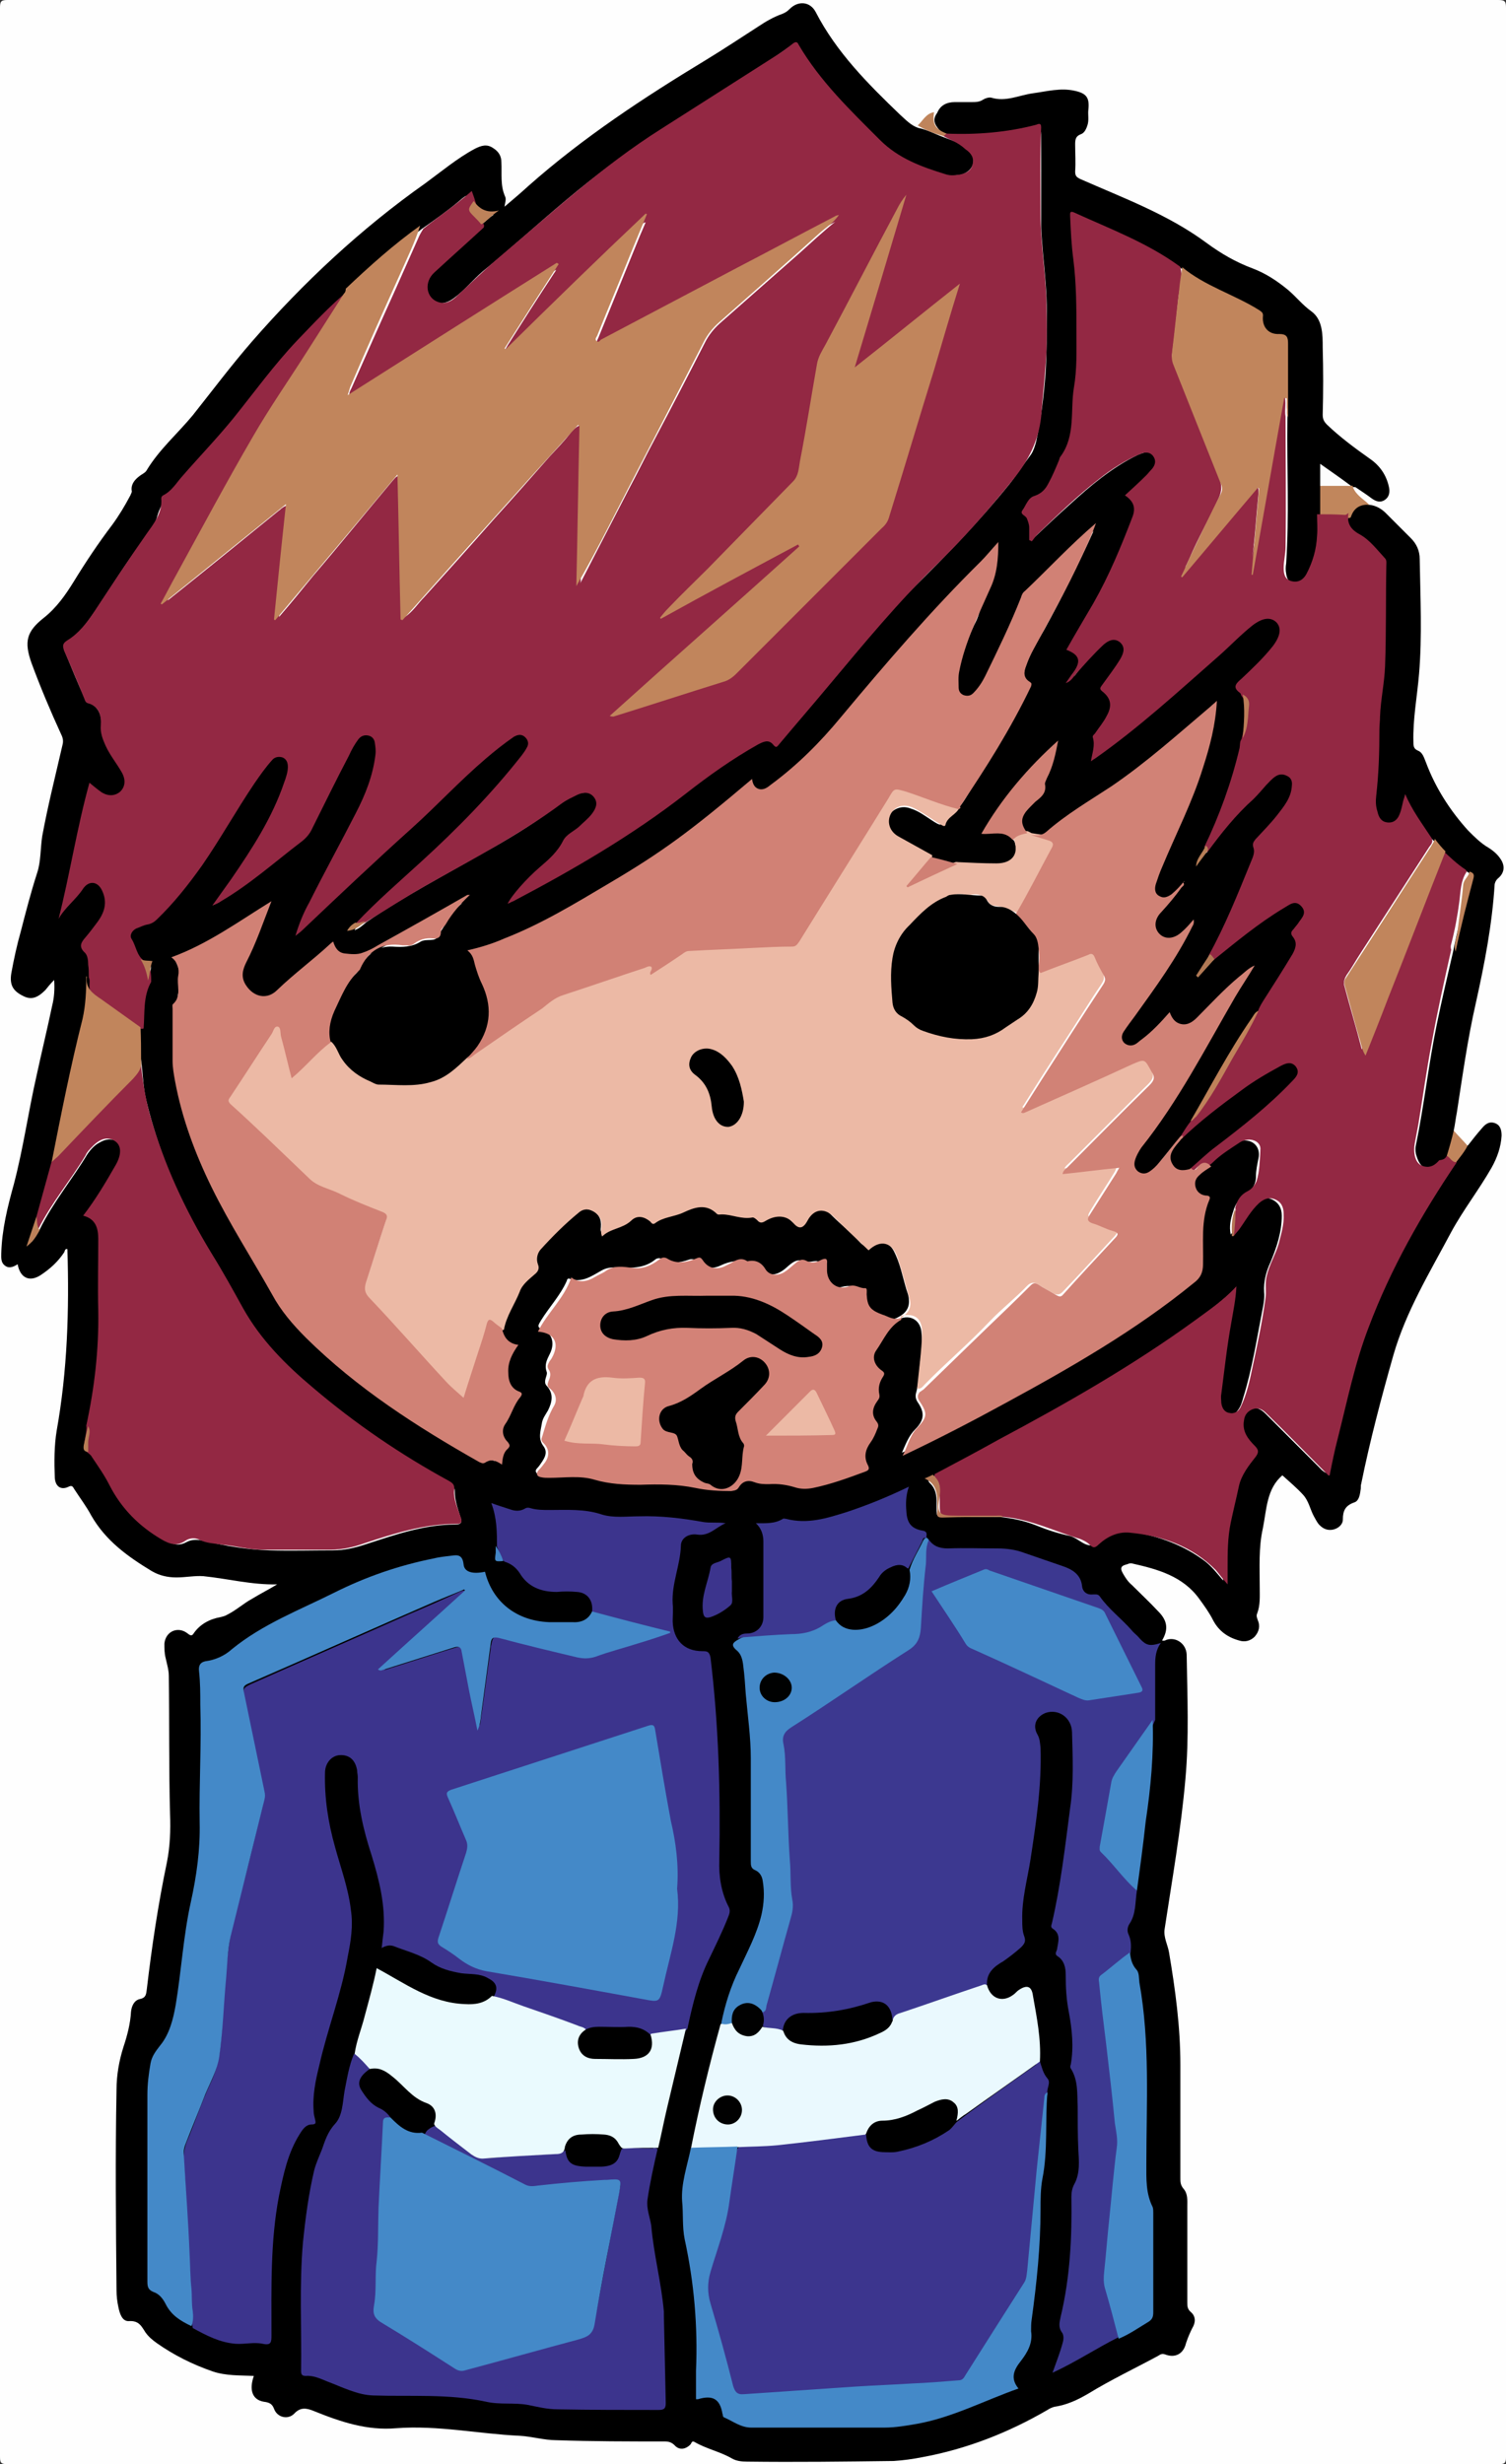 <?xml version="1.0" encoding="utf-8"?>
<!-- Generator: Adobe Illustrator 18.1.1, SVG Export Plug-In . SVG Version: 6.00 Build 0)  -->
<svg version="1.1" id="Layer_1" xmlns="http://www.w3.org/2000/svg" xmlns:xlink="http://www.w3.org/1999/xlink" x="0px" y="0px"
	 viewBox="0 0 239.1 391" enable-background="new 0 0 239.1 391" xml:space="preserve">
<rect x="0" y="0" width="239.1" height="391" fill="#333333" stroke="none"/>
<g>
	<path fill="#FEFEFE" d="M239.1,195.6c0,64.8,0,129.5,0,194.3c0,0.9-0.2,1.1-1.1,1.1c-79,0-157.9,0-236.9,0c-1,0-1.1-0.3-1.1-1.2
		C0,260.3,0,130.7,0,1.2C0,0.2,0.2,0,1.2,0C80.1,0,159,0,237.9,0c1.1,0,1.2,0.3,1.2,1.3C239.1,66.1,239.1,130.8,239.1,195.6z"/>
	<path d="M233.1,181.7c0.7-0.9,1.4-1.8,2.2-2.7c0.5-0.6,1.1-1.1,2-0.8c0.9,0.3,1.1,1.1,1.1,2c-0.1,1.8-0.7,3.5-1.6,5.1
		c-2,3.5-4.5,6.7-6.4,10.2c-3.4,6.4-7.2,12.6-9.2,19.6c-1.9,6.7-3.7,13.5-5.1,20.4c-0.1,0.3,0,0.6-0.1,1c-0.1,0.8-0.3,1.7-1,1.9
		c-1.4,0.5-1.8,1.3-1.8,2.7c0,0.8-0.7,1.4-1.5,1.6c-0.9,0.2-1.6-0.1-2.2-0.7c-0.4-0.4-0.6-0.9-0.9-1.4c-0.6-1.1-0.8-2.4-1.7-3.4
		c-1-1.1-2.2-2.1-3.3-3.1c-2.5,2.1-2.5,5.4-3.1,8.4c-0.7,3.1-0.5,6.3-0.5,9.4c0,1.4,0.1,2.8-0.4,4.1c-0.2,0.4,0,0.8,0.1,1.1
		c0.4,0.9,0.2,1.8-0.5,2.6c-0.7,0.7-1.6,0.9-2.5,0.6c-1.8-0.5-3.2-1.5-4.1-3.2c-0.6-1.2-1.4-2.3-2.2-3.4c-2.6-3.6-6.6-4.7-10.6-5.6
		c-0.3-0.1-0.6,0-0.8,0.1c-0.9,0.2-1.3,0.5-0.7,1.5c0.4,0.7,0.8,1.3,1.4,1.8c1.4,1.4,2.8,2.7,4.2,4.2c1.5,1.5,1.6,2.9,0.6,4.6
		c0.3,0.1,0.5,0,0.7-0.1c1.5-0.5,3.1,0.6,3.2,2.3c0.1,6.6,0.4,13.2-0.2,19.8c-0.7,8-2.1,15.9-3.3,23.8c-0.2,1.3,0.5,2.5,0.7,3.7
		c1,5.9,1.8,11.8,1.8,17.8c0,6,0,12,0,18c0,0.6,0,1.1,0.5,1.7c0.7,0.8,0.6,1.8,0.6,2.8c0,5.1,0,10.2,0,15.2c0,0.6,0,1.1,0.6,1.6
		c0.8,0.7,0.7,1.7,0.2,2.5c-0.4,0.8-0.7,1.5-1,2.4c-0.4,1.7-1.7,2.4-3.3,1.8c-0.5-0.2-0.8,0-1.1,0.2c-3.7,2-7.5,3.8-11.1,6
		c-1.7,1-3.4,1.8-5.4,2.1c-0.4,0.1-0.8,0.3-1.1,0.5c-6.2,3.6-12.8,6.2-19.9,7.5c-1.5,0.3-3,0.5-4.5,0.6c-7.8,0.1-15.5,0.2-23.3,0.1
		c-0.9,0-1.7-0.1-2.4-0.5c-1.9-1.1-4-1.5-5.9-2.6c-0.5-0.3-0.5,0.2-0.7,0.4c-0.8,0.8-1.8,0.9-2.5,0.1c-0.5-0.5-1-0.6-1.6-0.6
		c-5.7,0-11.4,0-17.2-0.2c-1.9,0-3.9-0.6-5.8-0.7c-6.5-0.3-13-1.7-19.6-1.2c-4.6,0.4-8.8-1-13-2.7c-1.2-0.5-2.2-0.7-3.2,0.4
		c-1,1-2.7,0.6-3.2-0.8c-0.3-0.8-0.8-1-1.6-1.1c-1.8-0.3-2.4-1.8-1.6-4.1c-2.2-0.1-4.4,0-6.5-0.7c-3.2-1.1-6.2-2.6-8.9-4.5
		c-0.7-0.5-1.3-1-1.8-1.7c-0.6-0.9-1-1.9-2.6-1.8c-1.1,0.1-1.5-1.2-1.7-2.2c-0.2-0.9-0.3-1.8-0.3-2.7c-0.1-10.6-0.2-21.2,0-31.8
		c0-2.3,0.4-4.6,1.1-6.8c0.6-1.8,1.1-3.7,1.2-5.6c0.1-0.9,0.5-1.8,1.4-2c1-0.2,1-0.8,1.1-1.5c0.8-6.8,1.8-13.5,3.2-20.2
		c0.5-2.5,0.6-5.1,0.5-7.6c-0.2-7.3-0.1-14.7-0.2-22c0-0.9-0.3-1.9-0.5-2.8c-0.2-0.8-0.2-1.5-0.2-2.3c0.2-2,2.2-2.8,3.7-1.6
		c0.5,0.4,0.7,0.4,1-0.1c1-1.4,2.5-2.2,4.2-2.5c0.4-0.1,0.8-0.2,1.1-0.4c1.4-0.7,2.6-1.8,3.9-2.5c1.3-0.8,2.7-1.5,4-2.3
		c-4,0.1-7.8-0.9-11.7-1.3c-1.4-0.1-2.8,0.2-4.3,0.2c-1.4,0-2.7-0.3-3.9-1c-3.8-2.3-7.3-4.8-9.6-8.8c-0.8-1.5-1.8-2.8-2.7-4.2
		c-0.2-0.3-0.3-0.7-0.9-0.4c-1.2,0.6-2.1,0-2.2-1.4c-0.1-2.5-0.1-5.1,0.3-7.5c1.7-9.5,2-19.1,1.7-28.8c-0.4-0.1-0.4,0.3-0.5,0.5
		c-1,1.5-2.2,2.6-3.7,3.6c-1.8,1.2-3.3,0.5-3.7-1.7c-0.6,0.4-1.3,0.7-1.9,0.3c-0.8-0.5-0.7-1.3-0.7-2c0.1-3.8,1-7.4,2-11
		c1.5-5.7,2.3-11.5,3.6-17.2c0.8-3.7,1.7-7.4,2.5-11.2c0.3-1.2,0.4-2.5,0.3-4c-0.6,0.6-1,1.1-1.4,1.6c-1.3,1.3-2.3,1.6-3.6,0.9
		c-1.6-0.8-2.1-1.8-1.8-3.6c0.4-2.2,0.9-4.5,1.5-6.6c0.8-3.1,1.6-6.2,2.6-9.3c0.6-1.8,0.5-3.8,0.8-5.8c0.9-4.9,2.1-9.6,3.2-14.4
		c0.2-0.7,0.1-1.2-0.2-1.8c-1.7-3.7-3.3-7.5-4.7-11.3c-1.2-3.4-0.8-5,2-7.2c2-1.6,3.4-3.6,4.7-5.7c1.9-3.1,3.9-6.1,6.1-9
		c1.1-1.5,2-3,2.9-4.7c0.1-0.3,0.3-0.5,0.2-0.8c-0.1-1,0.5-1.7,1.3-2.3c0.4-0.3,0.9-0.5,1.1-0.9c2-3.3,4.9-5.8,7.3-8.7
		c3.1-3.9,6.1-7.9,9.4-11.7c8.2-9.4,17.3-17.9,27.5-25.1c2.6-1.9,5.1-4,7.9-5.5c1-0.5,1.9-0.8,2.9-0.1c0.8,0.5,1.3,1.2,1.3,2.2
		c0.1,1.9-0.2,3.7,0.6,5.5c0.2,0.4,0,0.9-0.1,1.6c1.3-1.1,2.6-2.2,3.8-3.3c8.7-7.7,18.3-14,28.2-20c2.8-1.7,5.5-3.5,8.3-5.3
		c1.2-0.8,2.4-1.5,3.8-2c0.5-0.2,0.8-0.4,1.2-0.8c1.3-1.3,3.2-1.2,4.1,0.5c3.3,6.4,8.3,11.4,13.4,16.3c0.9,0.8,1.7,1.7,2.9,2.1
		c1.5,0.3,2.7,1,4.1,1.5c1.1,0.4,2.1,0.8,3.1,1.3c1.2,0.7,1.7,1.7,1.5,2.8c-0.2,1-1.2,1.8-2.5,1.9c-2.3,0.3-4.2-0.7-6.2-1.5
		c-2.9-1.1-5.3-2.8-7.4-5c-3.1-3.3-6.6-6.2-9.2-9.9c-0.9-1.2-1.8-2.4-2.5-3.6c-0.4-0.7-0.8-0.8-1.5-0.3c-6.3,4.5-13,8.4-19.4,12.5
		c-5.6,3.6-11,7.6-16.1,11.9c-4.4,3.7-8.7,7.6-13.1,11.2c-1.5,1.3-2.8,2.9-4.4,4.1c-1.5,1.2-3,1.2-4.1,0.1c-1.1-1.1-1-3,0.2-4.3
		c1.6-1.8,3.4-3.3,5.2-4.9c0.9-0.8,1.8-1.6,2.7-2.3c0.8-0.5,1.4-1.3,2.2-1.7c-1.6,0.3-2.5-0.7-3.3-1.7c-0.8-1.7-0.8-1.7-2.2-0.5
		c-1.9,1.6-3.9,3-5.9,4.4c-4.1,3.1-8.1,6.5-11.8,10.1c-6.2,5.4-11.6,11.7-16.6,18.2c-2.6,3.3-5.2,6.6-8.2,9.5
		c-0.9,0.8-1.5,1.9-2.3,2.8c-1.4,1.4-2.5,2.9-3.1,4.9c-0.4,1.6-1.5,2.9-2.5,4.2c-2.6,3.5-4.9,7.2-7.3,10.8c-1.3,1.9-2.6,3.8-4.5,5.1
		c-0.6,0.4-0.7,0.9-0.4,1.5c1,2.4,2,4.9,3.1,7.3c0.2,0.3,0.4,0.6,0.7,0.8c1.5,0.6,2,1.9,2,3.3c-0.1,2.2,0.8,3.9,1.9,5.5
		c0.5,0.7,1,1.4,1.4,2.2c0.7,1.2,0.6,2.5-0.3,3.3c-0.8,0.8-2,0.9-3.2,0.3c-0.6-0.3-1-0.8-1.7-1.2c-2,6.7-2.8,13.7-4.7,20.3
		c-0.1,0.2,0.2,0.2,0,0.2c0,0,0,0,0-0.1c0.3-0.7,0.8-1.3,1.3-1.9c0.7-0.8,1.4-1.6,2.1-2.5c1.2-1.5,2.8-1.4,3.6,0.4
		c0.9,2,0.3,3.8-1,5.3c-0.7,0.9-1.4,1.8-2.1,2.8c-0.2,0.3-0.5,0.7-0.2,1c1.2,1.5,1,3.2,1.1,4.9c0.2,3.3-0.5,6.5-1.3,9.7
		c-1.6,6.1-2.7,12.3-3.9,18.4c-0.1,0.4-0.2,0.8-0.3,1.2c-0.7,2.9-1.4,5.8-2.4,8.6c-0.5,1.3-0.8,2.6-1.4,3.9c0.5-0.6,0.9-1.3,1.3-2
		c2.1-4.3,5.2-8,7.6-12c0.5-0.7,1.1-1.4,1.9-1.8c1-0.6,1.9-0.7,2.9-0.1c1,0.7,1,1.6,0.9,2.7c-0.1,0.5-0.3,0.9-0.5,1.3
		c-1.3,2.4-2.6,4.7-4.3,6.9c-0.5,0.6-0.6,1,0.2,1.5c1,0.6,1.3,1.7,1.3,2.8c0,5.6,0.2,11.2,0,16.8c-0.2,4.5-0.9,8.9-1.8,13.3
		c-0.2,1-0.4,1.9-0.6,2.9c-0.1,0.5-0.1,0.8,0.4,1.1c0.6,0.4,1,0.9,1.4,1.5c1.9,2.7,3.3,5.8,5.5,8.3c1.6,1.9,3.7,3.2,5.8,4.4
		c0.8,0.5,1.7,0.5,2.6,0c0.9-0.5,1.9-0.4,2.8-0.2c3.4,0.8,6.9,1.4,10.4,1.5c3.4,0.1,6.7,0,10.1,0c1.8,0,3.5-0.4,5.3-1
		c4.6-1.5,9.2-3.1,14.1-3.1c1,0,1.1-0.4,0.8-1.2c-0.4-1.3-0.9-2.6-0.9-4.1c0-0.7-0.5-0.9-1-1.2c-6-3.3-11.7-7.1-17.1-11.3
		c-4.9-3.8-9.6-7.8-13.2-12.8c-2.4-3.3-4.2-7.1-6.3-10.6c-1.8-3-3.7-6.1-5.3-9.3c-2.6-5.4-4.7-11-6.1-16.9c-0.5-2.1-0.5-4.2-0.8-6.3
		c-0.2-1.6-0.1-3.3-0.1-4.9c-0.1-1.6,0.2-3.2,0.3-4.9c0-0.9,0.5-1.8,0.8-2.6c0.2-0.4,0.3-0.8,0.4-1.2c0.3-1.5,0.3-1.5-1.1-2
		c-0.7-0.3-1.1-0.8-1.2-1.6c-0.1-0.4-0.3-0.8-0.6-1.2c-0.7-1.1-0.4-2.2,0.7-2.9c0.1,0,0.1-0.1,0.2-0.1c3.5-0.9,5.4-3.8,7.5-6.4
		c3.7-4.7,6.7-9.8,9.8-14.9c1-1.7,2.2-3.3,3.5-4.9c0.4-0.5,0.9-1,1.7-1c1.2,0,1.9,0.8,1.7,2.1c-0.2,1.8-0.9,3.4-1.6,5
		c-2.5,5.8-6.1,11-9.8,16.1c3.9-2.3,7.4-5.2,11.1-8c2.6-1.9,4.2-4.3,5.5-7.1c1.6-3.2,3.1-6.5,4.9-9.6c0.1-0.1,0,0,0.1-0.1
		c0.9-1.5,1.7-2,2.6-1.7c1,0.3,1.5,1.7,1.3,3.2c-0.4,3.1-1.4,6-2.8,8.8c-2.3,4.8-5,9.5-7.5,14.2c-0.8,1.6-1.5,3.3-2.2,5.1
		c0.9-0.7,1.7-1.4,2.4-2.1c4.4-4.5,9.2-8.8,13.9-13c2.3-2.1,4.6-4.3,6.9-6.5c3.1-3,6.2-6,9.7-8.5c0.3-0.2,0.5-0.4,0.8-0.6
		c1-0.6,1.7-0.6,2.4,0.1c0.8,0.7,0.6,1.5,0.1,2.3c-1.1,1.8-2.5,3.3-3.9,4.9c-1.8,2.1-3.7,4.2-5.7,6.2c-4.2,4-8.3,8-12.7,11.9
		c-1.6,1.4-3.1,3-4.6,4.6c-0.2,0.2-0.5,0.4-0.6,0.7c0.8-0.3,1.3-0.8,1.9-1.3c6-4.1,12.5-7.5,18.8-11.1c3.6-2,7.1-4.1,10.5-6.6
		c1.2-0.9,2.4-1.7,3.7-2.4c0.4-0.2,0.8-0.4,1.2-0.4c0.9-0.1,1.8-0.1,2.4,0.8c0.5,0.8,0.4,1.7-0.1,2.5c-0.8,1.5-2.2,2.4-3.5,3.4
		c-0.7,0.6-1.3,1.2-1.8,2c-0.8,1.3-1.9,2.3-3.1,3.3c-1.7,1.5-3.4,3.1-4.9,5.1c5.5-2.9,10.7-5.9,15.9-9.1c5.3-3.2,10.2-7.1,15.2-10.7
		c2.5-1.8,5-3.5,7.6-5c1-0.6,1.9-0.9,2.9-0.2c0.5,0.3,0.8-0.1,1.1-0.4c4.4-5.3,9-10.5,13.4-15.9c2.3-2.8,4.8-5.6,7.4-8.2
		c5.4-5.3,10.6-10.7,15.3-16.5c1.2-1.5,2.3-3.2,3.5-4.8c0.4-0.6,0.6-1.3,0.8-2c0.8-3.6,1.2-7.2,1.5-10.8c0.2-3.3,0.2-6.5,0.2-9.8
		c0-3.1-0.3-6.1-0.6-9.2c-0.1-1.5-0.3-3.1-0.3-4.7c0-4.8,0-9.5,0-14.3c0-1-0.4-1.1-1.2-0.9c-4.4,1.2-8.9,1.3-13.4,1.1
		c-0.8-0.1-1.4-0.6-1.9-1.3c-0.6-0.8-0.6-1.5,0-2.3c0.5-1.2,1.5-1.7,2.8-1.7c0.9,0,1.8,0,2.6,0c0.7,0,1.3,0,1.9-0.4
		c0.3-0.2,0.9-0.4,1.3-0.3c2.3,0.7,4.4-0.4,6.6-0.7c2.2-0.3,4.4-0.9,6.6-0.4c1.9,0.4,2.4,1.1,2.2,3c-0.1,0.7,0.1,1.5-0.1,2.3
		c-0.2,0.7-0.5,1.4-1.1,1.6c-0.8,0.3-0.9,0.8-0.9,1.6c0,1.4,0.1,2.9,0,4.3c0,0.7,0.2,0.9,0.8,1.2c6.8,3,13.9,5.6,20,10.1
		c2.3,1.7,4.7,3.1,7.4,4.1c2.1,0.8,3.9,2,5.6,3.4c1.3,1.1,2.3,2.4,3.7,3.4c1.8,1.3,1.8,3.7,1.8,5.7c0.1,3.6,0.1,7.1,0,10.7
		c0,0.7,0.2,1.1,0.7,1.6c2.1,2,4.4,3.7,6.8,5.4c1.6,1.1,2.6,2.6,3,4.4c0.2,0.8,0.1,1.6-0.6,2.1c-0.7,0.5-1.4,0.3-2.1-0.2
		c-0.8-0.6-1.7-1.2-2.6-1.8c-0.2,0-0.5,0-0.7-0.1c-1.4-0.9-2.7-1.9-4.2-2.9c-0.2,1.1-0.1,2.2-0.1,3.2c0,1.5,0,3,0,4.5
		c0.1,2.6,0.1,5.2-0.9,7.7c-0.3,0.9-0.7,1.8-1.4,2.5c-0.7,0.7-1.4,0.8-2.3,0.6c-0.9-0.3-1.3-0.9-1.4-1.8c-0.1-0.5-0.1-1,0-1.6
		c0.5-7.6,0.1-15.2,0.2-22.8c0.1-3.9,0-7.8,0-11.8c0-0.9-0.3-1.3-1.2-1.4c-1.8-0.2-2.5-1-2.8-2.7c-0.1-0.6-0.4-1-0.9-1.3
		c-1.3-0.8-2.6-1.5-4-2.1c-2.7-1.1-5.2-2.6-7.5-4.4c-3.9-2.7-8-4.9-12.4-6.7c-1.3-0.5-2.6-1.1-3.8-1.7c-0.7-0.3-0.9-0.1-0.9,0.7
		c0.3,5,0.9,10,0.9,15.1c0,5.6-0.2,11.1-0.8,16.6c-0.2,2-0.5,3.7-1.5,5.5c-0.8,1.4-1.3,3.1-2.1,4.6c-0.5,1-1.2,1.8-2.3,2.2
		c-0.9,0.3-1.3,1.3-1.8,2c-0.1,0.2-0.1,0.4,0,0.6c0.9,1,1,2.2,0.9,3.5c1.9-1.8,3.7-3.5,5.6-5.2c3.3-3,6.7-5.9,10.8-7.9
		c1.6-0.7,2.5-0.7,3.1,0.2c0.6,0.8,0.4,1.8-0.7,3c-0.8,0.9-1.7,1.8-2.6,2.6c-0.4,0.4-0.6,0.7-0.2,1.2c0.7,1,0.6,2,0.2,3.1
		c-2.5,6.8-5.7,13.4-9.7,19.5c-0.5,0.7-0.8,1.2,0.2,1.8c0.9,0.5,1,1.6,0.4,2.6c-0.2,0.4-0.6,0.8-0.8,1.2c1.3-1.8,2.8-3.4,4.3-4.9
		c0.3-0.3,0.6-0.6,1-0.8c0.8-0.4,1.6-0.4,2.4,0.2c0.8,0.6,0.7,1.5,0.4,2.3c-0.6,1.5-1.7,2.7-2.6,4c-0.6,0.7-0.8,1.3,0,2
		c0.7,0.7,0.8,1.7,0.5,2.7c-0.1,0.4-0.2,0.8-0.5,1.1c-1.4,1.8-2.5,3.6-2.1,6c2.3-1.5,4.5-3.2,6.7-5.1c5.7-4.9,11.5-9.6,16.8-14.8
		c0.8-0.8,1.7-1.4,2.7-1.9c0.9-0.5,1.9-0.5,2.7,0.3c0.8,0.7,0.9,1.7,0.5,2.6c-0.4,1.1-1.2,2.1-2.1,2.9c-1.2,1.3-2.5,2.6-3.8,3.8
		c-0.6,0.6-1,1.1-0.3,1.9c0.2,0.2,0.3,0.6,0.4,0.9c0.6,2.2,0.3,4.4,0,6.5c-1.1,6-3.2,11.8-5.9,17.3c-0.4,1.2-1.2,2.2-1.6,3.3
		c-0.6,0.9-1.2,1.7-1.9,2.5c-0.6,0.7-1.2,1.4-1.9,2c-0.7,0.6-1.4,0.9-2.3,0.4c-0.8-0.5-0.9-1.4-0.7-2.2c0.7-2.4,1.8-4.6,2.8-6.9
		c2.6-5.5,4.8-11.2,6.2-17.1c0.3-1.4,0.4-2.8,0.6-4.2c-4.4,3.7-8.6,7.6-13.3,11c-3.6,2.6-7.4,4.9-10.9,7.5c-0.6,0.4-1.2,0.8-1.7,1.3
		c-0.9,0.9-1.9,1.2-3.2,1c-0.3-0.1-0.6-0.2-0.8-0.4c-1.2-1.5-1.4-2.6-0.1-3.8c1.8-1.8,2.9-3.9,3.6-6.4c0.4-1.3,0.7-2.6,1-3.7
		c-3.3,2.6-7.5,7.8-11.1,13.4c1.7,0.3,3.7-0.5,4.8,1.5c0.7,2.4-0.4,4.2-2.9,4.2c-2,0-4-0.2-6.1-0.3c-1.5-0.3-2.9-0.5-4.3-1.1
		c-2.1-0.8-3.9-2.2-5.9-3.2c-1.2-0.7-1.6-2.3-1-3.5c0.7-1.3,2.2-2,3.7-1.4c1.3,0.4,2.3,1.2,3.4,1.9c1.4,0.9,1.4,0.9,2.5-0.3
		c0.5-0.5,1-0.9,1.4-1.4c1.1-1.1,1.8-2.6,2.6-3.8c3.2-4.8,6.2-9.7,8.6-14.9c0.2-0.4,0.5-0.8,0.1-1.2c-0.9-0.9-0.7-2-0.3-3
		c0.7-2,1.8-3.8,2.9-5.7c2.8-5.1,5.4-10.3,7.8-15.6c-3.4,2.8-6.2,6.2-9.5,9.1c-0.7,0.6-1.2,1.3-1.5,2.1c-1.8,4.3-3.8,8.6-5.9,12.7
		c-0.4,0.7-0.8,1.4-1.4,2c-0.6,0.6-1.3,1-2.1,0.7c-0.8-0.3-1.1-1-1.1-1.8c-0.2-2.1,0.4-4.1,1-6.1c0.4-1.3,1-2.6,1.6-3.9
		c0.5-0.9,0.8-1.8,1-2.8c0.1-0.8,0.6-1.5,1-2.2c1-1.8,1.7-4.5,1.5-6.7c-0.5,0-0.6,0.4-0.9,0.7c-2.4,2.7-4.8,5.3-7.4,7.8
		c-4.8,4.7-8.9,9.9-13.1,14.9c-4,4.7-8.1,9.4-12.9,13.3c-0.5,0.4-1,0.7-1.5,1c-1.5,1-2.1,0.8-3.2-0.6c-1.9,1.6-3.7,3.3-5.7,4.8
		c-6.5,5.2-13.5,9.7-20.8,13.8c-4,2.2-7.9,4.6-12.2,6.2c-1.6,0.6-3.1,1.3-4.8,1.6c-0.6,0.1-0.8,0.2-0.5,0.9c0.7,1.9,1.6,3.7,2.1,5.6
		c1,3.5,0.7,6.9-1.9,9.8c-0.4,0.4-0.8,0.9-1.2,1.3c-1.8,1.9-3.8,3.5-6.4,4.1c-2.7,0.6-5.5,0.6-8.1,0.1c-2.8-0.5-5-2.3-6.3-4.9
		c-0.4-0.7-0.8-1.3-1.1-2c-0.5-1.5-0.5-3.1,0.2-4.5c1.2-2.4,2.1-5,4.1-6.9c0.5-0.5,0.7-1.3,1.1-1.8c1.1-1.5,2.6-2.5,4.6-2.4
		c1.6,0.1,3.1,0.1,4.5-0.8c0.9-0.5,2.3,0.1,2.7-0.8c0.5-0.9,1.1-1.7,1.6-2.6c0.6-1.1,1.4-2,2.3-2.7c-4.4,2.2-8.7,4.9-13.2,7.3
		c-1.6,0.9-3.1,1.7-4.9,1.5c-0.9-0.1-1.8-0.2-2.3-1.1c-0.3-0.5-0.5-0.4-0.8-0.1c-2.5,2.2-5.2,4.2-7.6,6.6c-1.4,1.4-3.2,1.7-4.5,0.8
		c-1.7-1.1-2.3-2.9-1.5-4.8c1.3-3,2.7-6.1,3.8-9.3c-3.3,2.2-6.7,4.2-10.2,6.2c-1.2,0.7-2.4,1.3-3.7,1.7c-0.5,0.2-0.7,0.3-0.4,0.9
		c0.5,1.1,0.7,2.4,0.4,3.6c-0.9,4.2-0.9,8.5-0.7,12.7c0.2,4.2,1.6,8.1,3,12.1c1.8,5.1,4.3,9.9,7.1,14.5c2,3.3,3.8,6.7,5.8,10.1
		c2.1,3.4,4.8,6.3,7.8,8.9c7.3,6.5,15.4,11.8,23.9,16.6c0.7,0.4,1.3,0.7,2.1,0.3c0.2-0.1,0.4-0.1,0.6-0.1c0.8,0.2,1.5,0.4,1.8-0.8
		c0.2-0.8,0.7-1.4,0.1-2.3c-0.6-0.9-0.5-1.9,0.1-2.8c0.8-1.1,1.1-2.5,1.9-3.6c0.2-0.3,0.2-0.6-0.1-0.9c-2.5-2.2-1.8-4.6-0.4-7
		c0.1-0.1,0.1-0.2,0.1-0.4c-1.2-0.6-2.1-1.4-2.3-2.8c0-0.2,0-0.4,0.1-0.6c1.3-2.8,2-5.9,4.5-8.1c0.7-0.6,1-1.3,0.8-2.2
		c-0.2-1,0.3-2,1-2.7c1.7-1.7,3.3-3.5,5.2-5c1-0.8,2-0.9,3.1-0.4c1.1,0.5,1.5,1.4,1.4,2.6c-0.1,0.8,0,1,0.8,0.6
		c1.2-0.6,2.6-1,3.7-1.9c0.9-0.6,1.9-0.6,2.8,0c0.5,0.3,0.9,0.3,1.5,0.1c1.8-0.8,3.8-1.3,5.6-2c1.1-0.4,2.2-0.3,3.2,0.4
		c0.5,0.4,1.1,0.3,1.7,0.5c1.8,0.7,3.8-0.1,5.5,1c0.3,0.2,0.7,0,1-0.1c1.6-0.7,3.1-0.9,4.5,0.5c0.7,0.7,1.2,0.5,1.8-0.4
		c1.3-2,3-2.2,4.6-0.5c1.5,1.5,3.1,2.7,4.5,4.3c0.5,0.5,0.9,0.6,1.6,0.2c1.4-0.9,2.9-0.4,3.7,1.1c1,1.9,1.4,4.1,2,6.1
		c0.2,0.6,0.4,1.1,0.4,1.7c0.1,1.2-0.5,2.1-1.7,2.7c-0.8,0.5-1.6,0.4-2.4,0c-0.2-0.1-0.5-0.3-0.8-0.4c-1.9-0.4-2.7-1.6-3-3.4
		c-0.1-0.9-1.1-1.3-2.3-1.1c-0.5,0.1-1,0.3-1.5,0.2c-1.4-0.3-2.3-1.3-2.4-2.8c-0.1-1.5-0.1-1.5-1.5-1.3c-0.3,0-0.6,0.1-0.8,0
		c-1.3-0.6-2.1,0.1-3,0.9c-1.8,1.6-3.3,1.5-4.8-0.3c-0.3-0.4-0.7-0.5-1.2-0.6c-1.6-0.3-3-0.1-4.5,0.6c-1.2,0.6-2.6,0.5-3.7-0.6
		c-0.4-0.4-0.9-0.5-1.4-0.3c-1.4,0.5-2.7,0.6-4.1-0.1c-0.4-0.2-0.8-0.2-1.1,0c-1.9,1.6-4.2,1.4-6.4,1.3c-0.8,0-1.5,0.1-2.2,0.5
		c-1.6,0.9-3.1,2-5.1,1.3c-0.2-0.1-0.4,0.1-0.4,0.3c-1,2.3-2.8,4.2-4.1,6.3c-0.4,0.7-0.8,1.1,0.3,1.5c1.5,0.6,1.9,2.2,1.1,3.8
		c-0.5,1-0.9,1.8-0.5,2.9c0.1,0.3-0.1,0.7-0.2,1.1c-0.1,0.4-0.1,0.8,0.2,1.1c1.1,1.2,0.9,2.5,0.2,3.9c-0.4,0.7-0.9,1.3-1,2.2
		c-0.2,1.2-0.6,2.3,0.3,3.5c0.8,1.1,0,2.1-0.7,3.1c-0.2,0.3-0.7,0.6-0.5,1c0.2,0.4,0.7,0.3,1.1,0.3c2.2,0.1,4.5-0.4,6.7,0.3
		c3.9,1.1,7.8,1,11.8,0.9c1.9,0,3.7,0.3,5.5,0.6c1.6,0.3,3.2,0.4,4.8,0.4c0.5,0,1-0.1,1.4-0.5c0.7-0.9,1.7-1,2.7-0.7
		c1,0.3,2,0.4,3,0.3c1.1,0,2.2,0.1,3.2,0.4c1.3,0.4,2.5,0.4,3.8,0.1c2.4-0.6,4.8-1.4,7.1-2.2c0.6-0.2,0.9-0.6,0.6-1.3
		c-0.4-1.1-0.1-2.1,0.5-3.1c0.3-0.5,0.6-1,0.9-1.6c0.3-0.7,0.4-1.4,0-2.2c-0.3-0.5-0.5-1.1-0.2-1.6c1-1.5,0.6-3.3,1.2-4.9
		c0.2-0.6,0.1-0.9-0.3-1.4c-1.1-1.4-1.2-2.4-0.1-3.9c0.4-0.6,0.8-1.2,1.2-1.8c0.6-1.2,1.5-2,2.8-2.4c1.7-0.8,3.4,0.2,3.5,2.2
		c0.2,1.9-0.1,3.7-0.3,5.6c-0.1,1.2-0.2,2.5-0.5,3.7c-0.2,0.6-0.2,1.1,0.2,1.7c1.1,1.6,1.1,2.8-0.4,4.3c-1,1-1.5,2.3-2.1,3.7
		c3.6-1.5,6.9-3.4,10.3-5.1c6.1-3.1,12-6.4,17.9-9.9c6-3.6,11.8-7.5,17.2-11.9c0.9-0.7,1.2-1.5,1.2-2.6c0.1-2.7,0.1-5.5,0.4-8.2
		c0-0.2,0-0.4,0.1-0.6c0.5-1.1,0.5-1.8-0.8-2.4c-1.2-0.5-1.2-2.1-0.2-3.2c0.6-0.6,1.4-1,2-1.5c1.2-1.2,2.6-2.2,4-3.2
		c0.5-0.4,1.1-0.8,1.8-0.9c1.8-0.3,3.1,1,2.7,2.8c-0.2,1-0.4,1.9-0.4,2.9c0,1.3-0.7,2.2-1.7,2.9c-1,0.6-1.6,1.5-1.9,2.6
		c-0.4,1.2-0.7,2.4-0.4,3.7c1.2-1.6,2.1-3.4,3.6-4.8c0.9-0.8,1.8-1.3,2.9-0.8c1.1,0.5,1.6,1.4,1.6,2.6c0,2.6-0.8,5-1.8,7.4
		c-0.7,1.5-1.1,3.1-1,4.7c0.1,1-0.1,2-0.3,3c-0.9,4.6-1.6,9.2-3,13.7c-0.2,0.7-0.4,1.5-0.9,2.1c-0.5,0.7-1.1,1.2-2,1
		c-0.9-0.2-1.4-0.8-1.6-1.7c-0.1-0.7-0.1-1.4,0-2c0.5-5.1,1.4-10.1,2.2-15.2c0-0.1,0.1-0.3,0-0.5c-4.2,3.7-8.8,6.7-13.4,9.8
		c-5.9,3.9-12,7.4-18.1,10.8c-5.3,2.9-10.6,5.7-15.9,8.6c-0.3,0.2-0.4,0.4-0.1,0.7c1.2,1.1,1.1,2.5,1.1,3.9c0,1.5,0,1.5,1.4,1.5
		c2.9,0,5.8,0,8.6,0c2,0.2,3.9,0.6,5.7,1.3c1.7,0.7,3.5,1.3,5.4,1.7c1.2,0.3,2.1,1.4,3.2,1.5c1.1,0.1,1.9-1.3,3.1-1.6
		c1.3-0.4,2.6-0.7,3.9-0.5c4.1,0.7,8,2.1,11.4,4.7c1,0.8,1.8,1.8,2.8,3c-0.4-5,0.3-9.5,1.5-14c0.5-1.8,1.2-3.4,2.3-4.8
		c1.1-1.4,1.1-1.5-0.1-2.8c-0.8-0.9-1.2-1.8-1.2-3c0-1.2,0.5-2.1,1.6-2.6c1-0.5,1.9,0,2.6,0.7c2.8,2.8,5.7,5.7,8.5,8.5
		c0.3,0.3,0.5,0.6,1.1,0.9c0.4-2.2,0.9-4.3,1.4-6.4c1.7-6.7,3.1-13.6,6-20c3.6-7.9,7.6-15.7,12.7-22.8
		C231.7,183.4,232.1,182.4,233.1,181.7z"/>
	<path d="M217.4,80.1c1,0.1,1.9,0.6,2.6,1.3c1.3,1.3,2.7,2.7,4,4c0.9,0.9,1.4,2,1.4,3.3c0.1,6.1,0.4,12.2-0.1,18.2
		c-0.3,3.6-1,7.2-0.9,10.8c0,0.6,0,1.1,0.7,1.4c0.8,0.3,1,1.2,1.3,1.9c1.5,4,3.8,7.6,6.7,10.8c1,1,2,2,3.2,2.7
		c0.8,0.5,1.5,1.1,2,1.9c0.7,1.1,0.5,2.2-0.5,3c-0.3,0.3-0.4,0.5-0.5,0.9c-0.4,6.4-1.6,12.6-3,18.9c-1.3,5.7-2.1,11.5-3,17.3
		c-0.2,1-0.3,2-0.5,2.9c0.2,1.5-0.4,2.9-0.9,4.2c-0.1,0.2-0.2,0.4-0.3,0.6c-0.8,1.1-1.8,1.6-2.9,1.3c-1.2-0.3-1.6-1.3-1.9-2.4
		c-0.1-0.5-0.1-1,0-1.4c1.3-6.3,2-12.8,3.3-19.1c0.8-3.9,1.7-7.7,2.6-11.6c0.7-3.6,1.7-7.2,2.5-10.8c0.1-0.5,0.5-1.1,0-1.7
		c-1.4-0.9-2.8-2-4-3.3c-0.7-0.7-1.2-1.5-1.9-2.1c-1.4-1.9-2.7-3.7-3.8-6c-0.2,0.9-0.3,1.7-0.7,2.4c-0.5,0.9-1.1,1.6-2.2,1.6
		c-0.9,0-1.6-0.8-2-2c-0.2-0.9-0.3-1.7-0.2-2.6c0.3-2.7,0.5-5.4,0.4-8.1c-0.1-3.3,0.3-6.5,0.7-9.8c0.2-1.7,0.4-3.3,0.3-5
		c-0.1-4.3,0.1-8.6,0.2-12.9c0-1.1-0.3-1.9-1.1-2.7c-1.2-1.1-2.2-2.3-3.6-3.1c-1.3-0.7-1.5-1.9-1.2-3.2
		C215.1,80.2,215.8,79.8,217.4,80.1z"/>
	<path fill="#C1865C" d="M217.4,80.1c-1.3-0.1-2.3,0.4-2.8,1.6c-0.1,0.2-0.1,0.5-0.4,0.5c-1.5-0.1-3.1,0.4-4.6-0.3
		c0-1.6,0-3.2,0-4.8c1.6-0.7,3.3-0.5,4.9,0c0.2-0.1,0.3,0,0.3,0.2C215.3,78.6,216.5,79.2,217.4,80.1z"/>
	<path fill="#C1855C" d="M229.7,183.4c0.4-1.3,0.8-2.7,1.1-4c0.7,0.8,1.5,1.6,2.2,2.4c-0.5,1-1.2,1.8-1.8,2.6
		C230.4,184.8,230,184.1,229.7,183.4z"/>
	<path fill="#BF845B" d="M148.3,17.8c-0.3,1.9,0.2,2.7,2,3.4c0,0.4-0.2,0.4-0.5,0.4c-1.4-0.4-2.8-0.9-4.1-1.7
		C146.5,19.2,147,18,148.3,17.8z"/>
	<path fill="#932843" d="M149.8,21.6c0.2-0.1,0.3-0.3,0.5-0.4c4.8,0.2,9.6-0.2,14.2-1.4c0.3-0.1,0.8-0.4,0.8,0.4
		c-0.2,4.6-0.1,9.2-0.1,13.8c0,4.3,0.7,8.6,0.9,12.9c0.1,3.7,0.2,7.4-0.1,11.1c-0.2,2.7-0.5,5.4-0.7,8.1c-0.4,3.8-2,6.9-4.3,9.8
		c-3.8,4.7-7.7,9.2-12,13.4c-6.3,6.1-11.9,12.9-17.6,19.7c-2.5,3-5.1,6-7.7,9.1c-0.4,0.5-0.5,0.6-1,0c-0.7-0.8-1.5-0.4-2.3,0
		c-4.1,2.3-7.9,5-11.6,7.9c-8.5,6.6-17.8,12-27.3,17c-0.3,0.1-0.6,0.3-0.9,0.4c0.6-1.3,3-4,5.1-5.8c1.4-1.2,2.8-2.4,3.7-4.2
		c0.5-1,1.7-1.5,2.5-2.2c0.7-0.7,1.5-1.3,2.1-2.1c0.6-0.8,1-1.7,0.3-2.6c-0.7-0.9-1.7-0.8-2.6-0.4c-0.8,0.4-1.7,0.8-2.4,1.3
		c-6.7,5-14.1,8.8-21.3,12.9c-3.4,1.9-6.6,4-9.9,6c-0.5,0.2-1,0.8-1.6,0.2c3.3-3.5,6.9-6.6,10.4-9.8c5.7-5.2,11.1-10.7,15.9-16.8
		c0.3-0.4,0.6-0.8,0.8-1.2c0.4-0.6,0.3-1.2-0.2-1.7c-0.5-0.5-1.1-0.5-1.8-0.1c-1.6,1.1-3.1,2.3-4.5,3.5c-4.1,3.5-7.7,7.4-11.7,11
		c-5.9,5.3-11.6,10.7-17.4,16.2c-0.3,0.3-0.6,0.5-1.1,0.9c0.6-2,1.3-3.7,2.2-5.3c2.4-4.8,5-9.5,7.4-14.2c1.5-2.9,2.7-5.9,3.1-9.2
		c0.1-0.7,0-1.3-0.1-2c-0.1-0.6-0.5-1-1.1-1.1c-0.6-0.1-1.1,0.1-1.5,0.6c-0.6,0.8-1.1,1.7-1.5,2.6c-2,3.8-3.9,7.7-5.8,11.5
		c-0.4,0.9-1,1.6-1.8,2.2c-4.2,3.2-8.1,6.7-12.7,9.4c-0.4,0.3-0.9,0.5-1.4,0.7c1-1.4,2-2.8,3-4.2c3.3-4.8,6.5-9.7,8.4-15.3
		c0.3-0.8,0.6-1.7,0.6-2.5c0-0.7-0.2-1.2-0.8-1.5c-0.6-0.2-1.2-0.1-1.6,0.3c-1.1,1.2-2,2.5-2.9,3.8c-2.9,4.3-5.4,8.8-8.3,13
		c-2.2,3.1-4.5,6-7.2,8.6c-0.4,0.4-0.9,0.7-1.5,0.8c-0.6,0.1-1.1,0.4-1.7,0.6c-0.7,0.3-1.2,1.1-0.8,1.7c0.7,1.1,0.8,2.6,1.9,3.4
		c1.2,0.8,1.2,2.1,1.2,3.4c-1.3,2.3-1,4.9-1.2,7.4c-0.6,0.2-0.9-0.2-1.3-0.5c-2.1-1.6-4.3-3.2-6.5-4.7c-0.5-0.4-0.8-0.8-0.8-1.5
		c0-0.5,0.1-1-0.1-1.4c0-0.7,0-1.4-0.1-2c0-0.7-0.1-1.5-0.5-1.9c-1.1-1-0.6-1.7,0.1-2.5c0.6-0.7,1.2-1.5,1.8-2.3
		c1.2-1.6,1.7-3.2,0.8-5.1c-0.7-1.5-2.1-1.6-3-0.3c-1.1,1.7-2.9,3-3.9,4.8c1.8-7.1,2.9-14.4,4.9-21.6c0.6,0.5,1.2,1,1.9,1.5
		c1.1,0.7,2.2,0.6,3-0.1c0.8-0.8,0.9-1.9,0.2-3.1c-0.8-1.4-1.8-2.6-2.5-4.1c-0.5-1.1-0.9-2.1-0.8-3.3c0.1-1.5-0.2-3-2-3.5
		c-0.4-0.1-0.5-0.4-0.6-0.7c-1-2.5-2.1-5.1-3.2-7.6c-0.3-0.8-0.3-1.2,0.5-1.7c1.8-1.1,3.1-2.8,4.3-4.6c2.7-4.1,5.4-8.2,8.2-12.2
		c1.2-1.7,2.6-3.4,2.4-5.7c0-0.2,0.1-0.4,0.3-0.5c1.4-0.7,2.1-2,3.1-3.1c2.7-3.1,5.5-6,8.1-9.2c3.3-4.1,6.4-8.4,10.1-12.3
		c2.6-2.7,5.2-5.5,8.1-7.9c0.4,0.5-0.1,0.9-0.3,1.3c-3.6,5.6-7.1,11.2-10.8,16.7c-3,4.5-5.5,9.3-8.1,14c-3.2,5.7-6.3,11.5-9.5,17.2
		c5.9-4.7,11.8-9.5,17.7-14.3c0.2-0.1,0.3-0.3,0.5-0.4c0.3-0.2,0.5-0.4,0.9-0.3c0.4,0.2,0.3,0.6,0.3,1c-0.1,1.4-0.2,2.9-0.4,4.3
		c-0.5,4-0.8,8.1-1.3,12.3c1.9-2.2,3.7-4.4,5.4-6.5c4.3-5,8.4-10.1,12.7-15.2c0.3-0.3,0.6-0.8,1-0.6c0.5,0.2,0.4,0.8,0.4,1.2
		c0.1,4.8,0.3,9.6,0.3,14.4c0,2.2,0.3,4.4,0.2,6.7c1.3-0.9,2.1-2.2,3.1-3.2c3.7-4.1,7.4-8.2,11-12.3c3-3.3,6-6.7,8.9-10
		c1.1-1.2,2.2-2.3,3.2-3.6c0.3-0.4,0.6-0.7,1-1c0.7-0.5,1-0.4,1.1,0.5c0.1,1.9,0.1,3.8-0.1,5.6c-0.1,0.6-0.1,1.2-0.1,1.8
		c0,5.4,0,10.8-0.2,16.2c0,0.3,0,0.5-0.1,0.7c2.6-5,5.2-10.1,7.8-15.1c1.4-2.6,2.7-5.3,4.1-7.9c2.7-5.1,5.3-10.1,7.9-15.2
		c0.6-1.2,1.4-2.2,2.4-3.1c4.2-3.7,8.4-7.4,12.6-11.1c1.9-1.7,3.7-3.4,5.7-5c-7.8,4.1-15.5,8.2-23.2,12.3c-4.3,2.3-8.6,4.5-12.9,6.9
		c-0.1,0.1-0.3,0.2-0.4,0.2c-0.4,0.1-0.8,0.4-1.1,0.1c-0.4-0.3-0.2-0.7,0-1.1c2.2-5.4,4.4-10.8,6.6-16.2c0.3-0.7,0.6-1.4,0.9-2.1
		c-0.4,0-0.5,0.3-0.7,0.5c-5.1,5.2-10.5,10.1-15.7,15.2c-1.5,1.5-3.1,3-4.7,4.5c-0.3,0.3-0.6,0.8-1.1,0.4c-0.3-0.3,0.1-0.7,0.3-1.1
		c2.4-3.8,4.9-7.7,7.4-11.5c0.1-0.1,0.2-0.3,0.3-0.5c-2.2,1.3-4.3,2.7-6.4,4c-8.3,5.3-16.7,10.6-25,15.9c-0.4,0.2-0.8,0.7-1.2,0.3
		c-0.5-0.4-0.1-1,0.1-1.4c2.3-5.2,4.6-10.4,7-15.7c1.2-2.7,2.4-5.4,3.6-8.1c0.2-0.5,0.5-1,0.8-1.5c2.5-2,5.2-3.8,7.7-6
		c0.3,0.8,0.5,1.4,0.7,2.1c-0.7,1.1-0.3,2,0.7,2.7c0.3,0.2,0.7,0.5,0.5,1c-2.6,2.4-5.2,4.7-7.8,7.1c-1.7,1.5-1.4,4,0.5,4.7
		c1.1,0.4,2,0,2.8-0.7c2.4-2.2,4.6-4.4,7.1-6.5c8.3-7,16.3-14.4,25.5-20.2c6.1-3.9,12.1-7.7,18.2-11.6c1-0.6,1.9-1.3,2.8-2
		c0.4-0.3,0.7-0.3,0.9,0.2c3.4,5.8,8.2,10.4,12.9,15.1c3,3,6.7,4.3,10.6,5.5c0.7,0.2,1.4,0.1,2.1,0c1-0.2,1.8-0.6,2-1.6
		c0.3-1-0.2-1.8-1.1-2.4C152,22.5,150.8,22.2,149.8,21.6z"/>
	<path fill="#932843" d="M229.7,183.4c0.6,0.3,0.8,1.1,1.6,1c-5.6,8.3-10.5,16.9-14,26.2c-2.2,5.7-3.4,11.7-4.9,17.6
		c-0.5,1.9-0.9,3.9-1.3,5.9c-0.2,0.1-0.3-0.1-0.4-0.2c-3.2-3.2-6.4-6.5-9.7-9.7c-0.6-0.6-1.3-0.9-2.1-0.6c-0.8,0.3-1.3,0.9-1.4,1.8
		c-0.3,1.7,0.6,2.9,1.7,4c0.6,0.6,0.7,1,0.2,1.7c-1.1,1.4-2.3,2.9-2.7,4.7c-0.4,1.9-0.9,3.9-1.3,5.8c-0.5,2.4-0.5,4.8-0.5,7.2
		c0,0.8,0,1.6,0,2.6c-0.8-0.9-1.3-1.6-1.9-2.3c-3.8-3.8-8.5-5.4-13.6-5.9c-1.9-0.2-3.6,0.6-5,1.9c-0.6,0.6-0.9,0.5-1.4,0
		c-0.4-0.4-1-0.7-1.5-0.9c-4-1.2-7.8-3.1-12-3.5c-2.5-0.2-5,0-7.5-0.1c-0.5,0-1,0-1.4,0c-1.2-0.1-1.4-0.3-1.4-1.6c0-0.6,0-1.1,0-1.7
		c0-1,0.1-2-0.7-2.8c-0.1-0.1-0.2-0.4-0.1-0.6c3.4-1.8,6.8-3.6,10.2-5.5c10.7-5.7,21.2-11.7,31-18.8c2.3-1.7,4.6-3.2,6.7-5.5
		c-0.1,2.1-0.5,3.9-0.8,5.7c-0.7,3.8-1.1,7.6-1.6,11.4c-0.1,0.5,0,1,0,1.4c0.1,0.8,0.5,1.5,1.3,1.6c0.8,0.2,1.5-0.3,1.8-1
		c0.9-1.9,1.4-4,1.8-6c0.8-3.7,1.6-7.4,2.1-11.1c0.2-1.2-0.1-2.4,0.2-3.6c0.4-1.8,1.4-3.4,1.9-5.1c0.4-1.6,0.9-3.1,0.8-4.8
		c0-1.1-0.4-1.9-1.4-2.3c-1-0.4-1.8,0-2.5,0.6c-1.3,1.2-2.1,2.7-3.1,4.1c-0.3,0.4-0.6,0.7-0.9,1.1c-0.2-1.2-0.1-2.5,0.2-3.7
		c0-0.2,0.2-0.4,0-0.7c0.3-1.2,0.8-2.1,2-2.7c0.6-0.3,1.1-0.9,1.4-1.6c0.5-1.6,0.5-3.2,0.6-4.9c0.2-1.5-1.8-2.2-3.3-1.2
		c-1.5,1-3,1.9-4.3,3.2c-0.2,0.2-0.4,0.3-0.5,0.4c-0.8-0.3-1.5-0.2-2.1,0.5c-0.3,0.3-0.7,0.6-1,0c1.1-1.6,2.7-2.7,4.2-3.9
		c4.1-3,8-6.2,11.6-9.9c0.4-0.4,0.8-0.7,0.9-1.2c0.3-0.9-0.1-1.5-1.1-1.4c-0.6,0-1.1,0.4-1.7,0.7c-5.2,2.9-9.8,6.6-14.2,10.5
		c-0.3,0.3-0.6,0.7-1.1,0.6c-0.1-0.1-0.2-0.3-0.2-0.5c0.3-1.1,1-1.8,1.7-2.6c1.5-1.5,2.6-3.3,3.7-5.1c2.4-4,4.7-8.1,6.8-12.2
		c0.4-1.4,1.4-2.5,2.2-3.7c1-1.7,2.1-3.4,3.1-5.1c0.6-1,0.9-2,0.2-3.1c-0.3-0.4-0.1-0.8,0.2-1.2c0.4-0.5,0.8-1,1.1-1.5
		c0.3-0.6,0.8-1.2,0.1-1.9c-0.6-0.6-1.3-0.3-1.9,0.1c-1.9,1.2-3.9,2.4-5.6,3.8c-1.7,1.3-3.4,2.6-5,4c-0.3,0.3-0.7,0.6-1.2,0.6
		c-0.4-0.1-0.7-0.4-0.9-0.8c-0.1-0.4,0.2-0.8,0.4-1.1c2.5-4.5,4.2-9.3,6.2-14c0.3-0.7,0.5-1.3,0.3-2.1c-0.1-0.6,0.2-1.1,0.5-1.5
		c1-1.3,2.3-2.3,3.3-3.7c0.7-1,1.4-2,2-3.1c0.2-0.5,0.4-1.1,0.3-1.6c-0.1-1-0.9-1.5-1.9-1.1c-0.7,0.3-1.2,0.8-1.7,1.3
		c-3,3.4-6.4,6.4-9,10.2c-0.1,0.1-0.2,0.2-0.4,0.3c-0.5,0-0.4-0.5-0.6-0.8c2.4-5,4.3-10.2,5.6-15.7c0.1-0.5,0-1,0.3-1.4
		c0.5-1.7,0.6-3.5,0.7-5.2c0-0.7-0.3-1.2-0.7-1.7c-0.1-0.2-0.1-0.4-0.3-0.5c-1.2-0.9-0.5-1.5,0.3-2.2c1.7-1.6,3.5-3.3,5-5.2
		c1.2-1.6,1.4-2.9,0.5-3.8c-0.9-0.8-2.1-0.7-3.7,0.5c-1.9,1.5-3.5,3.2-5.3,4.8c-6.5,5.7-12.8,11.5-19.8,16.4
		c-0.2,0.1-0.3,0.2-0.6,0.4c0.2-1.3,0.7-2.5,0.3-3.8c-0.1-0.3,0.3-0.5,0.4-0.7c0.6-0.9,1.3-1.7,1.8-2.7c0.9-1.6,0.7-2.8-0.7-3.9
		c-0.5-0.4-0.3-0.6-0.1-0.9c1-1.4,2.1-2.8,3-4.3c0.5-0.9,0.8-1.8-0.1-2.6c-0.9-0.7-1.8-0.3-2.6,0.4c-1.6,1.5-3.1,3.2-4.6,4.9
		c-0.3,0.4-0.6,0.9-1.4,1.2c0.5-0.7,0.8-1.2,1.2-1.7c1.3-1.8,1-2.8-1.1-3.6c1.4-2.5,2.9-5,4.3-7.4c2.5-4.4,4.4-9,6.2-13.7
		c0.5-1.3,0.3-2.4-1.2-3.4c1.2-1.1,2.3-2.1,3.4-3.2c0.3-0.3,0.6-0.7,0.9-1c0.5-0.6,0.7-1.3,0.2-2c-0.5-0.7-1.3-0.7-2-0.4
		c-2.4,1-4.6,2.4-6.6,4c-3.5,2.7-6.7,5.8-9.9,8.9c-0.3,0.3-0.5,0.7-0.8,1c-0.1-0.1-0.2-0.1-0.4-0.2c0-0.7,0-1.3,0-2
		c0-0.5-0.2-1-0.4-1.5c-0.2-0.4-1.1-0.6-0.7-1.2c0.6-0.8,0.9-2,1.9-2.3c1.2-0.4,1.8-1.1,2.3-2.1c0.6-1.1,1.1-2.3,1.6-3.5
		c0.1-0.2,0.1-0.5,0.3-0.7c2.4-3.3,1.5-7.3,2.1-10.9c0.5-2.9,0.4-5.8,0.4-8.7c0-3.9,0-7.8-0.5-11.7c-0.3-2.3-0.4-4.5-0.5-6.8
		c0-0.4-0.1-0.9,0.6-0.6c5.7,2.6,11.6,4.8,16.7,8.5c0.1,0,0.1,0.1,0.2,0.2c0.4,1.6-0.1,3.2-0.3,4.7c-0.3,3-0.6,6-1,9
		c-0.1,0.7,0.2,1.3,0.4,1.9c2.3,6,4.7,12,7.1,17.9c0.4,1.1,0.4,2-0.1,3.1c-1.5,3.3-3.3,6.4-4.7,9.7c-0.3,0.6-0.5,1.2-0.8,1.5
		c2.6-3.1,5.4-6.4,8.2-9.7c0.8-0.9,1.5-1.8,2.3-2.8c0.3-0.3,0.6-0.7,1-0.5c0.4,0.2,0.3,0.7,0.3,1.1c-0.4,4-0.6,8-1.2,11.6
		c1.2-8.3,2.9-17,4.4-25.6c0.1-0.6,0.2-1.2,0.9-1.6c0.4,1.1,0,2.3,0.2,3.4c0,6.9,0.1,13.8,0,20.7c0,1.1-0.3,2.2-0.3,3.3
		c0,1,0.2,1.8,1.2,2.1c1.1,0.3,1.9-0.2,2.4-1.1c1-1.9,1.6-3.9,1.7-6.1c0.1-1.1,0-2.2,0-3.4c1.5,0,2.9,0,4.4,0.1
		c0.3,0,0.4-0.2,0.6-0.3c-0.3,1.6,0.3,2.6,1.8,3.4c1.6,0.9,2.7,2.4,4,3.8c0.3,0.3,0.2,0.8,0.2,1.2c-0.1,5.3,0,10.6-0.2,15.9
		c-0.1,2.7-0.7,5.3-0.8,8c0,0.7-0.1,1.4-0.1,2.1c0,3.5-0.1,6.9-0.5,10.4c-0.1,0.9-0.1,1.7,0.2,2.6c0.2,0.9,0.6,1.6,1.6,1.7
		c1,0.1,1.6-0.5,1.9-1.3c0.3-0.7,0.4-1.4,0.6-2.2c0.1-0.3,0.2-0.6,0.3-1c1.1,2.6,2.7,4.7,4.2,7c0.3,0.6-0.1,1-0.4,1.4
		c-3.6,5.6-7.2,11.1-10.8,16.7c-0.8,1.2-1.5,2.5-2.3,3.6c-0.3,0.5-0.5,1-0.4,1.6c0.9,3.4,1.9,6.7,2.8,10.2c0.6-1.1,0.9-2.1,1.2-3
		c3.5-9,7-18.1,10.6-27.2c0.2-0.5,0.3-1.2,0.9-1.5c1.2,1.1,2.4,2.3,3.8,3.2c0.1,0.1,0.2,0.3,0.1,0.4c-0.9,1.4-0.9,3-1.1,4.6
		c-0.3,2.3-0.7,4.5-1.3,6.8c-0.1,0.3-0.1,0.6,0,0.9c-1.1,4.9-2.2,9.8-3.1,14.8c-0.8,4.2-1.4,8.5-2.1,12.8c-0.2,1.1-0.4,2.1-0.6,3.2
		c-0.1,0.6-0.1,1.2,0,1.8c0.2,0.9,0.6,1.6,1.6,1.8c1,0.2,1.7-0.3,2.3-1C229.4,184,229.5,183.7,229.7,183.4z"/>
	<path fill="#ECB9A5" d="M143.1,209.1c1.4-1,1.7-1.8,1.2-3.4c-0.6-2-1.1-4.1-1.8-6.1c-0.8-2.5-2.7-3-4.6-1.2
		c-1.9-1.8-3.7-3.5-5.5-5.3c-1.5-1.5-3.2-1.3-4.2,0.6c-0.7,1.3-1.4,1.4-2.3,0.3c-1-1.1-2.6-1.3-4.3-0.3c-0.5,0.3-0.9,0.5-1.4-0.1
		c-0.2-0.2-0.6-0.5-0.8-0.4c-1.7,0.3-3.2-0.5-4.8-0.5c-0.3,0-0.6,0.1-0.8-0.1c-1.7-1.7-3.6-1-5.3-0.2c-1.5,0.7-3.2,0.7-4.5,1.7
		c-0.4,0.3-0.6-0.1-0.8-0.3c-1-0.8-2.1-1-3-0.1c-1.4,1.3-3.3,1.2-4.6,2.5c-0.3-0.6-0.1-1.1-0.1-1.5c0.1-1-0.2-1.7-1-2.3
		c-0.8-0.6-1.8-0.7-2.6,0c-2.2,1.8-4.2,3.8-6.1,5.9c-0.5,0.6-0.7,1.5-0.4,2.3c0.3,0.7,0,1.2-0.5,1.6c-0.9,0.8-2,1.6-2.4,2.8
		c-0.8,2-2.1,3.8-2.5,6c-0.5,0.2-0.8-0.1-1.1-0.4c-0.7-0.6-1.1-0.5-1.3,0.4c-0.4,1.7-1.1,3.3-1.6,5c-0.5,1.8-1.2,3.6-1.7,5.4
		c-0.3,1.1-0.6,1.1-1.4,0.3c-3.7-3.8-7.2-7.7-10.7-11.6c-1.2-1.3-2.2-2.6-3.5-3.8c-0.9-0.8-1-1.6-0.7-2.7c1.1-3,2-6.1,3-9.1
		c0.5-1.5,0.5-1.6-1-2.2c-3-1.3-6-2.6-9-3.9c-0.6-0.3-1.3-0.5-1.7-1c-1.6-1.7-3.3-3.1-5-4.7c-2.4-2.4-5-4.7-7.5-7.1
		c-0.6-0.5-0.7-1-0.3-1.7c2.3-3.5,4.6-7.1,6.9-10.7c0.2-0.3,0.4-0.7,0.8-0.5c0.4,0.1,0.5,0.5,0.6,0.9c0.5,2,1,4,1.5,5.9
		c0.3,1,0.3,1.1,1.1,0.3c1.1-1.1,2.2-2.2,3.3-3.3c0.5-0.5,1-1.1,1.9-1.2c0.9,0.8,1.1,2,1.8,2.9c1.1,1.6,2.7,2.7,4.4,3.4
		c0.4,0.2,0.9,0.5,1.3,0.5c2.8,0,5.6,0.4,8.3-0.4c2.4-0.6,4.1-2.3,5.8-3.9c4.4-3.4,9.2-6.4,13.8-9.6c0.4-0.3,0.9-0.5,1.4-0.7
		c4.3-1.4,8.6-2.9,13-4.3c0.6-0.2,1.5-0.7,1.5,0.7c1.4-0.9,2.8-1.8,4.2-2.8c0.5-0.3,0.9-0.6,1.5-0.6c1.2,0,2.5-0.2,3.7-0.2
		c4-0.1,7.9-0.4,11.8-0.5c0.9,0,1.4-0.4,1.8-1.1c4.2-6.6,8.3-13.3,12.4-20c0.7-1.1,1.3-2.2,2.1-3.2c0.4-0.6,0.8-0.8,1.5-0.6
		c3.1,1,6.1,2.1,9.1,3.1c0.1,0,0.2,0.1,0.3,0.2c-0.5,1.1-1.9,1.4-2.2,2.7c-0.1,0.4-0.6,0-0.8-0.1c-1-0.6-2-1.3-3-1.9
		c-0.5-0.3-1-0.6-1.5-0.8c-1.4-0.6-2.8-0.1-3.4,1.1c-0.6,1.2-0.2,2.7,1.2,3.5c1.8,1,3.6,2,5.4,3c0,0.9-0.7,1.4-1.2,1.9
		c-0.6,0.7-1.3,1.5-2,2.3c2.1-1,4.1-2,6.2-2.8c0.4-0.2,0.7-0.4,1.1-0.3c2,0.1,4.1,0.2,6.1,0.2c2.6,0,3.7-1.6,2.7-4
		c0.4-1,1-1.3,2.3-1.1c0.2,0.1,0.4,0.2,0.6,0.3c1,0.2,2,0.2,2.9,0.6c0.7,0.3,1.1,0.7,0.7,1.5c-1.7,3.4-3.5,6.7-5.3,9.9
		c-0.2,0.3-0.3,0.5-0.7,0.6c-1.2-0.5-2.3-1-3.6-1.1c-0.4,0-0.7-0.3-0.9-0.6c-0.7-1-1.6-1.4-2.8-1.1c-0.1,0-0.2,0-0.4,0
		c-3-0.6-5.1,1-7.1,2.9c-1.4,1.4-2.9,2.7-3.7,4.7c-0.5,1.3-0.9,2.6-0.9,4c0,1.3,0,2.6,0,4c0,1.5,0.6,2.6,1.9,3.3
		c0.3,0.1,0.6,0.3,0.8,0.5c3.2,2.9,7.1,3.1,11.1,2.8c0.6,0,1.2-0.2,1.7-0.5c1.8-0.9,3.4-2.1,4.9-3.3c1.4-1.2,2-2.9,2.1-4.7
		c0-0.5,0-1,0.1-1.5c0.2-0.5,0.7-0.7,1.2-0.9c2-0.7,4.1-1.5,6.1-2.3c0.9-0.4,1.5-0.2,1.9,0.7c2,4.2,2,2.9-0.3,6.5
		c-3.6,5.7-7.4,11.4-11,17.2c-0.1,0.1-0.2,0.2-0.1,0.4c5-2.2,10-4.5,15-6.7c1-0.4,2-0.8,2.9-1.3c0.9-0.5,1.4-0.2,1.8,0.6
		c1.3,2.5,1.4,2.5-0.6,4.4c-3.9,3.9-7.8,7.8-11.7,11.7c-0.3,0.3-0.6,0.5-0.8,0.9c2.2-0.2,4.4-0.5,6.5-0.7c0.2,0,0.5-0.1,0.7-0.1
		c1.1,0,1.3,0.3,0.8,1.3c-1.2,2-2.5,3.9-3.7,5.9c-0.7,1.2-0.8,1.2,0.6,1.8c0.9,0.4,1.8,0.7,2.7,1.1c0.9,0.4,1,0.7,0.4,1.4
		c-2.8,3-5.5,6-8.3,8.9c-0.5,0.5-1,0.5-1.5,0.2c-0.8-0.4-1.6-0.9-2.4-1.4c-0.6-0.4-1.2-0.3-1.7,0.2c-1.9,2-4.1,3.7-6,5.7
		c-3.3,3.5-7,6.6-10.3,10c-0.3,0.3-0.6,0.8-1.2,0.6c0.3-2.9,0.7-5.8,0.8-8.8c0-2.3-1.1-3.2-3.4-2.7C143,209.3,143,209.2,143.1,209.1
		C143,209.1,143,209.1,143.1,209.1z"/>
	<path fill="#3C348D" d="M94,255.7c0.2-1.7-0.7-3-2.4-3.1c-1.1-0.1-2.1-0.1-3.2,0c-2.5,0-4.6-0.8-5.9-3c-0.6-0.9-1.4-1.5-2.4-1.8
		c-0.7-0.6-0.8-1.5-1.2-2.4c0-2.3,0-4.5-0.9-6.9c1.1,0.4,2.1,0.7,3,1c0.8,0.3,1.6,0.3,2.3-0.1c0.3-0.2,0.6-0.2,0.9-0.1
		c1,0.3,2,0.3,3.1,0.3c2.7,0,5.5-0.2,8.2,0.7c1.9,0.6,4,0.3,6,0.3c3.4-0.1,6.8,0.3,10.1,0.9c1.2,0.2,2.4,0,3.6,0.2
		c-1.5,0.6-2.6,2.1-4.5,1.8c-1.3-0.2-2.6,0.5-2.6,1.8c-0.1,3.1-1.5,6-1.3,9.2c0.1,0.9,0,1.8,0,2.8c0.1,2.9,1.8,4.7,4.7,4.7
		c0.7,0,1.1,0,1.3,1c1.3,10.7,1.6,21.4,1.4,32.1c-0.1,2.6,0.3,5.2,1.5,7.5c0.3,0.6,0.1,1.1-0.1,1.6c-0.9,2.3-2,4.5-3,6.6
		c-1.7,3.4-2.6,7.1-3.4,10.8c0,0.2-0.1,0.4-0.2,0.5c-1.8,0.8-3.6,1-5.5,1c-1.5-1.1-3.2-1.2-4.9-1.1c-1.7,0.1-3.5-0.2-5.2,0.3
		c-3-0.9-5.9-2-8.8-3.1c-1.8-0.6-3.6-1.2-5.3-1.9c-0.3-0.1-0.7-0.2-0.9-0.5c0.7-1.3,0.5-2.2-0.9-2.9c-1.3-0.8-2.9-0.6-4.3-0.8
		c-1.7-0.3-3.3-0.7-4.7-1.7c-1.8-1.3-4-1.8-6-2.6c-0.6-0.2-1.2-0.1-1.9,0.3c0.1-1,0.2-1.8,0.3-2.6c0.3-4.2-0.7-8.2-1.9-12.1
		c-1.3-4-2.3-8.1-2.2-12.4c0-0.4-0.1-0.7-0.1-1.1c-0.3-1.7-1.3-2.5-2.8-2.4c-1.3,0.1-2.3,1.3-2.3,2.8c-0.1,4,0.5,7.9,1.6,11.8
		c0.9,3.3,2.1,6.5,2.5,9.9c0.4,2.6,0,5-0.5,7.5c-1,5.9-3.2,11.4-4.5,17.2c-0.6,2.4-1.1,4.8-0.9,7.3c0,0.4,0.1,0.8,0.2,1.2
		c0.1,0.5,0.3,0.9-0.5,0.9c-0.9,0-1.4,0.7-1.9,1.5c-1.9,3-2.6,6.4-3.3,9.8c-1.4,7.3-1.2,14.7-1.2,22.1c0,1.1,0,1.7-1.4,1.4
		c-1.4-0.3-2.8,0.1-4.3,0c-2.5-0.2-4.6-1.3-6.8-2.5c-0.2-1.2-0.2-2.4-0.2-3.6c-0.1-3.9-0.4-7.7-0.6-11.6c-0.2-3.7-0.3-7.3-0.6-11
		c-0.1-1.1,0-2.1,0.4-3.2c1.3-3.1,2.4-6.4,3.8-9.4c1.5-3.1,1.7-6.4,1.9-9.7c0.5-6.4,0.6-12.8,2.5-19.1c1.5-5,2.6-10.2,3.9-15.2
		c0.2-1,0.3-1.9,0.1-2.8c-1-4.8-2-9.6-3-14.4c-0.3-1.4-0.2-1.6,1.1-2.2c8.3-3.7,16.6-7.3,24.9-11c2.6-1.1,5.1-2.2,7.7-3.4
		c0.5-0.2,1.2-0.7,1.5-0.2c0.4,0.5-0.3,1-0.7,1.3c-2.8,2.6-5.7,5.2-8.5,7.7c-1.2,1.1-2.3,2.3-3.8,3.4c3.9-1.2,7.5-2.4,11.1-3.5
		c1.4-0.4,1.6-0.3,1.9,1.1c0.8,3.7,1.5,7.4,2.2,11.2c0.6-4.1,1.1-8.1,1.7-12.2c0-0.2,0-0.4,0.1-0.6c0.2-1.3,0.5-1.5,1.8-1.2
		c4,1,8.1,1.9,12.1,2.9c1.1,0.3,2.2,0.2,3.3-0.1c3.5-1.1,7.1-2.2,10.7-3.5c-1.2-0.3-2.4-0.7-3.6-1c-2.1-0.5-4.1-1.1-6.1-1.6
		C95.1,256.3,94.4,256.2,94,255.7z"/>
	<path fill="#3C3890" d="M180.5,300c-0.3,1.8-0.1,3.7-1.2,5.3c-0.3,0.5-0.4,1.1-0.1,1.7c0.4,0.9,0.4,1.8,0.3,2.8
		c-0.9,1.3-2.2,2.1-3.4,3c-0.9,0.7-1.2,1.5-1.1,2.7c0.9,7.8,1.7,15.6,2.6,23.3c0.2,1.4-0.1,2.7-0.2,4.1c-0.6,6.1-1.1,12.2-1.8,18.2
		c-0.1,0.8,0.1,1.5,0.3,2.2c0.6,2,1.1,4.1,1.6,6.1c0.1,0.5,0.3,1,0,1.5c-3.4,1.7-6.7,3.9-10.4,5.6c0.6-1.7,1.2-3.2,1.6-4.7
		c0.2-0.6,0.2-1.3-0.1-1.7c-0.6-0.8-0.4-1.6-0.2-2.5c1.5-6.3,1.8-12.6,1.7-19c0-0.7,0.1-1.4,0.5-2.1c0.9-1.7,0.7-3.6,0.6-5.4
		c-0.1-2.3-0.1-4.6-0.1-6.8c-0.1-2.1,0.1-4.2-1.1-6.1c-0.1-0.1-0.1-0.4,0-0.6c0.5-2.8,0.2-5.6-0.3-8.3c-0.4-2-0.5-3.9-0.5-5.9
		c0-1.1-0.2-2.3-1.3-3c-0.5-0.3-0.2-0.7-0.1-1c0.2-1.3,0.7-2.5-0.7-3.4c-0.3-0.2-0.2-0.5-0.1-0.8c1.4-6,2.1-12.2,2.9-18.3
		c0.6-4,0.4-8.1,0.3-12.1c-0.1-2.3-2.2-3.7-4.2-3c-1.5,0.6-2.1,2-1.3,3.4c0.4,0.7,0.4,1.3,0.5,2.1c0.2,6-0.7,11.9-1.6,17.8
		c-0.5,3.2-1.4,6.3-1.3,9.6c0,0.8,0,1.7,0.3,2.5c0.3,0.8,0.1,1.2-0.5,1.8c-0.9,0.8-1.8,1.5-2.8,2.2c-1.4,0.8-2.7,1.8-2.6,3.7
		c-3.7,1.4-7.5,2.7-11.3,3.9c-1.3,0.4-2.8,0.8-3.8,1.8c-0.1-0.2-0.2-0.4-0.2-0.6c-0.4-1.5-1.2-2.1-2.8-1.9c-0.8,0.1-1.6,0.3-2.4,0.7
		c-2.1,0.8-4.3,1.1-6.6,1c-0.5,0-1,0-1.4,0c-1.7,0.1-3,0.7-3.7,2.3c-1.2,0.1-2.4,0-3.4-0.6c-0.1-0.9-0.3-1.8-0.3-2.6
		c1-2.7,1.6-5.5,2.4-8.2c0.6-2.1,1.1-4.2,1.8-6.4c0.4-1.2,0.5-2.4,0.3-3.7c-0.3-1.8-0.2-3.7-0.3-5.5c-0.2-4-0.4-8-0.6-12
		c-0.1-2.1,0-4.3-0.4-6.4c-0.2-1.4,0.3-2.4,1.5-3.2c6.2-4.1,12.4-8.2,18.6-12.3c1-0.7,1.6-1.5,1.7-2.7c0.3-4.3,0.7-8.5,1-12.8
		c0-0.5-0.1-1.2,0.6-1.5c0.7,1.1,1.7,1.5,3.1,1.5c2.6-0.1,5.3,0,7.9,0c1.4,0,2.9,0.2,4.2,0.7c2,0.7,4.1,1.4,6.1,2.1
		c1.5,0.5,2.9,1.3,3.1,3.2c0.1,0.9,0.8,1.4,1.7,1.3c0.4,0,0.8-0.1,1.1,0.3c1.4,2,3.4,3.5,5,5.3c0.3,0.4,0.7,0.7,1,1
		c1.3,1.5,1.8,1.7,3.7,1.1c-0.8,1.1-0.9,2.3-0.9,3.5c0,2.9,0,5.8,0,8.7c-0.7,1.8-1.9,3.3-3.1,4.8c-2.4,2.9-3.7,6.1-4.1,9.8
		c-0.2,1.7-0.6,3.3-0.9,4.9c-0.1,0.8,0.1,1.3,0.6,1.9C177.3,296.3,179.1,298,180.5,300z"/>
	<path fill="#C1855C" d="M66.7,35.8c-0.8,2.6-2,5-3.1,7.5c-2.7,6-5.4,12-8,18.1c-0.1,0.3-0.2,0.7-0.4,1.3
		c11.2-7.1,22.2-14.1,33.2-21c0.1,0.1,0.2,0.1,0.3,0.2c-2.9,4.5-5.8,9-8.6,13.4c0.1,0,0.1,0.1,0.2,0.1C87.6,48.2,95,41,102.5,33.9
		c0.1,0,0.2,0.1,0.2,0.1c-0.8,1.9-1.6,3.9-2.4,5.8c-1.8,4.5-3.7,9-5.5,13.5c-0.1,0.2-0.4,0.5-0.1,0.8c0.3,0.3,0.5,0,0.7-0.2
		c7.2-3.8,14.4-7.6,21.6-11.4c5.2-2.7,10.4-5.5,15.6-8.2c0.1-0.1,0.3-0.1,0.6-0.2c-0.9,1.3-2.1,2-3.1,2.9c-5.3,4.8-10.7,9.5-16,14.2
		c-1,0.9-1.8,1.9-2.4,3.1c-5,9.8-10.1,19.5-15.1,29.3c-1.6,3.1-3.3,6.3-5.1,9.4c0.2-8.5,0.3-17,0.5-25.4c-0.1-0.1-0.2-0.1-0.2-0.2
		C82.4,77.7,73.2,88,63.9,98.4c-0.1,0-0.2-0.1-0.3-0.1c-0.2-7.6-0.3-15.1-0.5-23c-6.6,7.9-13,15.5-19.4,23.1c-0.1,0-0.2-0.1-0.2-0.1
		c0.6-6,1.2-11.9,1.9-18.3c-6.7,5.4-13.2,10.7-19.7,15.9c-0.1,0-0.1-0.1-0.2-0.1c0.9-1.6,1.7-3.2,2.6-4.8c4-7.3,7.9-14.6,12.1-21.8
		c2.6-4.5,5.6-8.8,8.4-13.2c2-3.1,4-6.3,6-9.4c0.2-0.2,0.3-0.4,0.3-0.8C58.7,42.2,62.5,38.8,66.7,35.8z"/>
	<path fill="#932843" d="M5.8,193c0.8-2.9,1.6-5.8,2.4-8.7c1.4-2,3.2-3.5,4.8-5.3c2.7-2.9,5.6-5.7,8.3-8.6c0.6-0.7,0.5-1.6,1-2.2
		c0.3,2.9,0.7,5.8,1.5,8.7c2.2,7.8,5.6,15.1,9.8,22c1.8,2.9,3.4,5.8,5,8.7c2.8,5,6.8,9,11.1,12.6c6.7,5.7,13.9,10.6,21.6,14.8
		c0.7,0.4,0.9,0.7,0.8,1.5c-0.1,1.5,0.6,2.9,1.1,4.4c0.2,0.7,0,0.9-0.7,0.9c-5.1,0-9.9,1.5-14.7,3.1c-1.7,0.6-3.4,1-5.3,1
		c-3.6,0-7.2,0-10.8,0c-2.2,0-4.3-0.6-6.4-0.8c-1.3-0.2-2.5-0.2-3.7-0.8c-0.6-0.3-1.5-0.3-2.2,0.2c-1.3,0.9-2.5,0.5-3.7-0.2
		c-3.6-2.1-6.4-4.9-8.3-8.6c-0.8-1.6-1.8-3-2.8-4.5c-0.2-0.4-0.6-0.6-0.9-0.9c-0.5-0.6-0.3-1.4-0.2-2c0.1-0.7,0.3-1.4,0.2-2.1
		c1.3-6,2-12,1.9-18.2c-0.1-3.8,0-7.6,0-11.4c0-1.7-0.4-3.2-2.4-3.7c2-2.6,3.6-5.3,5.2-8.1c0.9-1.6,0.9-3-0.1-3.7
		c-1.1-0.8-2.4-0.5-3.7,0.9c-0.4,0.4-0.8,0.8-1,1.3c-2.4,4-5.4,7.5-7.5,11.7C5.2,194.6,5.9,193.7,5.8,193z"/>
	<path fill="#3C358E" d="M165.1,327.1c0.3,0.9,0.5,1.9,1.2,2.7c0.6,0.7-0.2,1.6,0,2.5c-0.5,1.4-0.4,2.9-0.5,4.4
		c-0.6,7.8-1.5,15.7-2.2,23.5c-0.1,1.3-0.5,2.5-1.2,3.6c-2.8,4.3-5.6,8.7-8.3,13.1c-0.6,0.9-1.3,1.3-2.3,1.5
		c-1.7,0.2-3.4,0.3-5.1,0.3c-4.7,0.2-9.5,0.6-14.2,0.8c-4.5,0.3-9.1,0.4-13.6,0.9c-1.7,0.2-2.1-0.1-2.6-1.6c-1.2-4.5-2.5-9-3.8-13.5
		c-0.4-1.5-0.4-2.9,0.1-4.4c0.8-2.3,1.4-4.7,2.1-7c1.1-3.7,1.3-7.6,2-11.3c0.1-0.7,0.1-1.4,0.6-1.9c0.3-0.2,0.7-0.2,1-0.2
		c5.4,0,10.8-1,16.2-1.6c1-0.1,2-0.4,3-0.2c0.5,0.2,0.5,0.7,0.6,1.1c0.2,1,1,1.5,2,1.6c0.8,0.1,1.7,0.2,2.5,0
		c2.9-0.6,5.6-1.7,8.1-3.4c0.5-0.4,0.8-0.9,1.2-1.3c4.1-3.1,8.4-6.1,12.6-9.1C164.5,327.1,164.8,326.9,165.1,327.1z"/>
	<path fill="#D18175" d="M152.2,128.4c-2.9-0.7-5.6-1.9-8.4-2.8c-1.8-0.5-1.8-0.6-2.7,1c-4.7,7.6-9.5,15.2-14.2,22.8
		c-0.3,0.4-0.5,0.8-1.1,0.8c-2,0-4,0.1-6,0.2c-3.5,0.2-6.9,0.3-10.4,0.5c-0.4,0-0.7,0.2-1.1,0.5c-1.6,1.1-3.3,2.2-5,3.3
		c-0.3-0.5,0.4-0.8,0.1-1.3c-0.4-0.2-0.8,0.1-1.1,0.2c-4.3,1.4-8.6,2.9-12.9,4.3c-1.3,0.4-2.3,1.3-3.3,2.1
		c-3.6,2.4-7.1,4.8-10.7,7.3c-0.4,0.3-0.8,0.7-1.3,0.7c0.6-0.7,1.2-1.3,1.7-2c2.2-3.2,2.3-6.5,0.7-9.9c-0.5-1-0.8-2-1.1-3
		c-0.2-0.8-0.3-1.6-1.2-2.3c2.2-0.5,4.1-1.1,5.9-1.9c5.9-2.3,11.3-5.6,16.7-8.8c8.3-4.9,12.8-8.2,22.6-16.5c0.1,0.8,0.4,1.4,1.1,1.6
		c0.8,0.2,1.4-0.3,1.9-0.7c4.2-3.1,7.8-6.7,11.1-10.7c7.1-8.5,14.3-16.9,22.2-24.7c0.9-0.9,1.7-1.9,2.8-3.1c0,2.7-0.2,5.1-1.3,7.4
		c-1.9,4.3-4,8.5-4.9,13.1c-0.2,0.9-0.1,1.8-0.1,2.6c0,0.6,0.3,1,0.8,1.2c0.6,0.2,1.1,0.1,1.5-0.3c0.8-0.8,1.4-1.7,1.9-2.7
		c2-4.1,4-8.2,5.7-12.5c0.1-0.4,0.3-0.8,0.6-1c3.7-3.5,7.2-7.3,11.3-10.8c-0.7,2-1.5,3.7-2.3,5.4c-2.3,5-5,9.8-7.6,14.6
		c-0.5,0.9-0.9,1.8-1.2,2.7c-0.4,1-0.4,1.9,0.6,2.5c0.3,0.2,0.3,0.3,0.2,0.7c-3.2,6.7-7.2,13-11.3,19.1
		C152.6,128.2,152.4,128.3,152.2,128.4z"/>
	<path fill="#D18276" d="M161.3,145c2-3.4,3.8-7,5.7-10.5c0.3-0.5,0.2-0.9-0.4-1.1c-1-0.3-1.9-0.6-2.9-0.9c0.9,0.1,1.7,0.1,2.4-0.5
		c3.2-2.8,6.8-4.9,10.3-7.2c5.6-3.8,10.6-8.3,15.8-12.7c0.3-0.3,0.6-0.5,1-0.9c-0.2,3.8-1.1,7.2-2.2,10.6
		c-1.7,5.5-4.3,10.5-6.5,15.8c-0.4,0.9-0.7,1.8-1,2.7c-0.2,0.7-0.2,1.5,0.6,1.9c0.7,0.4,1.3,0.1,1.9-0.3c0.7-0.6,1.4-1.3,2-2.1
		c0.6,0.6,0,0.9-0.2,1.3c-0.9,1.3-2.1,2.4-3,3.7c-0.9,1.1-0.9,2.1-0.1,2.9c0.8,0.8,1.9,0.8,3-0.2c0.5-0.4,1-1,1.5-1.4
		c0.3-0.2,0.5-0.6,0.9-0.3c0.3,0.2,0.1,0.6-0.1,0.9c-0.6,1.3-1.4,2.6-2.1,3.9c-2.4,4-5.1,7.8-7.9,11.6c-0.4,0.5-0.8,0.9-1,1.5
		c-0.2,0.5-0.3,0.9,0.1,1.3c0.4,0.4,0.9,0.4,1.4,0.1c1-0.6,1.8-1.4,2.6-2.1c0.7-0.6,1.4-1.3,2-2.1c0.5-0.6,0.9-0.9,1.4,0
		c0.7,1.2,1.8,1.3,3,0.6c0.5-0.3,0.9-0.8,1.3-1.2c2.4-2.3,4.6-4.8,7.3-6.8c0.1-0.1,0.2-0.2,0.4-0.3c0.3-0.2,0.7-0.6,1.1-0.2
		c0.3,0.3,0,0.7-0.2,1c-1.2,2.1-2.6,4-3.8,6.1c-2.5,4.4-4.9,9-7.6,13.3c-1.7,2.6-3.7,5-5.4,7.6c-0.6,0.9-1.2,1.7-1.6,2.7
		c-0.2,0.6-0.4,1.3,0.2,1.8c0.7,0.5,1.3,0.3,1.9-0.2c1.4-1.2,2.4-2.7,3.5-4.1c0.3-0.4,0.6-1,1.2-1c0,0.2,0,0.4,0,0.6
		c0.1,0.6-0.4,0.8-0.6,1.2c-0.5,0.8-1,1.5-0.5,2.4c0.5,0.9,1.2,1,2.1,0.9c0.2,0,0.3,0,0.4,0.2c0.6,0.4,0.8-0.1,1-0.4
		c0.7-0.8,1.4-0.8,2.1,0c-0.6,0.4-1.3,0.8-1.8,1.3c-0.6,0.5-0.9,1.1-0.7,1.9c0.2,0.8,0.8,1.3,1.6,1.4c0.4,0,0.9,0.1,0.6,0.7
		c-1.4,3.3-0.9,6.8-1,10.2c0,1.3-0.4,2.2-1.5,3c-9.2,7.5-19.5,13.4-29.8,19c-5.3,2.9-10.7,5.7-16.4,8.4c0.8-1.5,1.1-3.1,2.2-4.3
		c1.8-1.9,1.8-2.4,0.4-4.5c-0.3-0.5-0.2-0.9,0.1-1.3c0.2-0.1,0.4-0.3,0.6-0.4c3.3-3.2,6.6-6.4,9.9-9.6c2.4-2.3,4.8-4.6,7.1-6.9
		c0.4-0.4,0.7-0.5,1.2-0.2c0.9,0.6,1.9,1.1,2.9,1.7c0.4,0.2,0.7,0.4,1.1-0.1c2.7-3,5.4-5.9,8.1-8.8c0.7-0.7,0.8-1-0.3-1.3
		c-1.1-0.3-2.1-0.9-3.2-1.2c-0.8-0.3-0.8-0.7-0.4-1.3c1.4-2.2,2.8-4.4,4.2-6.6c0.1-0.2,0.2-0.4,0.5-0.9c-3.1,0.3-6,0.7-9,1
		c0.1-0.6,0.5-0.8,0.8-1.1c4.3-4.3,8.6-8.7,13-13c0.8-0.8,0.9-1.3,0.3-2.2c-1.1-2-1-2-3.1-1.1c-5.6,2.6-11.3,5.1-16.9,7.6
		c-0.2,0.1-0.4,0.2-0.7,0c1.1-1.7,2.2-3.5,3.3-5.2c3.2-5,6.4-10,9.7-15c0.4-0.6,0.5-1,0.1-1.6c-0.5-0.9-1-1.8-1.4-2.8
		c-0.2-0.5-0.5-0.7-1-0.4c-2.5,1-5.1,1.9-7.6,2.9c-0.4-0.4-0.4-0.9-0.3-1.3c0.5-3-0.9-5.2-2.8-7.2
		C161.6,145.6,161.2,145.4,161.3,145z"/>
	<path fill="#D18175" d="M52.5,165.4c-2.2,1.6-3.9,3.8-6.2,5.7c-0.6-2.3-1.1-4.5-1.7-6.7c-0.1-0.5,0-1.4-0.5-1.5
		c-0.6-0.1-0.7,0.8-1,1.2c-2.2,3.3-4.3,6.6-6.5,9.9c-0.3,0.4-0.5,0.7,0,1.2c1.9,1.7,3.7,3.4,5.5,5.1c2.3,2.2,4.7,4.5,7,6.7
		c1.3,1.3,3.2,1.6,4.8,2.4c2.2,1.1,4.5,2,6.8,2.9c0.7,0.3,0.9,0.6,0.6,1.3c-1.1,3.3-2.1,6.6-3.2,9.9c-0.3,1-0.2,1.7,0.6,2.5
		c4.1,4.3,8,8.8,12,13.1c0.9,1,1.9,1.8,2.9,2.7c0.7-2.3,1.5-4.7,2.3-7.2c0.5-1.5,1-3,1.4-4.6c0.2-0.6,0.4-0.8,1-0.3
		c0.4,0.4,0.9,0.7,1.4,1.1c0.3,1.4,1,2.4,2.6,2.6c-1,1.4-1.7,2.8-1.6,4.4c0,1.3,0.4,2.5,1.7,3c0.6,0.2,0.5,0.5,0.2,0.9
		c-1.1,1.3-1.4,2.9-2.4,4.3c-0.6,0.9-0.4,2,0.4,2.8c0.4,0.5,0.4,0.7,0,1.1c-0.7,0.6-0.8,1.5-0.9,2.5c-0.9-0.6-1.7-1-2.7-0.3
		c-0.4,0.2-0.6,0-0.9-0.1c-9.9-5.6-19.4-11.7-27.5-19.7c-2.1-2.1-4-4.3-5.4-6.9c-3.2-5.7-6.7-11.1-9.6-17
		c-2.6-5.3-4.7-10.9-5.8-16.8c-0.2-1.1-0.4-2.2-0.4-3.3c0-2.7,0-5.4,0-8.2c0-0.3-0.1-0.7,0.1-0.8c1.4-1.3,0.5-3,0.8-4.5
		c0.2-1-0.1-2.2-1.1-2.9c5.8-2.1,10.7-5.7,15.9-8.9c-1.3,3.3-2.4,6.6-4,9.7c-0.6,1.2-0.9,2.4,0,3.7c1.2,1.8,3.3,2.3,4.9,0.7
		c2.7-2.6,5.7-4.8,8.4-7.3c0.1-0.1,0.2-0.2,0.5-0.4c0.3,1,0.8,1.8,1.9,1.9c0.9,0.1,1.9,0.2,2.7-0.1c0.9-0.3,1.7-0.7,2.5-1.2
		c4.7-2.6,9.5-5.3,14.2-8c0.1,0,0.1,0,0.4,0c-1.5,1.4-2.8,2.9-3.8,4.6c-0.2,0.4-0.8,0.7-0.8,1.2c0,1-0.5,1.2-1.4,1.1
		c-1-0.1-2,0.2-2.8,0.8c-0.4,0.3-0.8,0.4-1.2,0.3c-0.2,0-0.5,0-0.7,0c-3.2-0.5-5.4,0.8-6.7,3.7c0,0.1-0.1,0.2-0.2,0.3
		c-1.9,1.7-2.8,4.1-3.9,6.4C52.3,162.2,52.1,163.8,52.5,165.4z"/>
	<path fill="#4489C8" d="M94,255.7c4.1,1.1,8.3,2.2,12.4,3.2c0,0.1,0,0.2,0,0.2c-1.7,0.6-3.5,1.2-5.2,1.7c-2.2,0.7-4.5,1.3-6.7,2.1
		c-1,0.3-1.8,0.3-2.8,0.1c-4.2-1-8.4-2-12.5-3.1c-0.9-0.2-1.2,0-1.3,0.9c-0.5,3.7-1,7.5-1.5,11.2c-0.1,0.9-0.2,1.8-0.6,2.6
		c-0.4-2.1-0.9-4.2-1.3-6.2c-0.4-2.1-0.8-4.2-1.2-6.3c-0.1-0.8-0.5-0.9-1.2-0.7c-3.8,1.2-7.6,2.4-11.4,3.6c-0.2,0.1-0.4,0.1-0.7-0.1
		c4.6-4.2,9.2-8.3,13.8-12.5c0-0.1-0.1-0.2-0.1-0.2c-1.6,0.7-3.2,1.3-4.8,2c-9.9,4.3-19.7,8.7-29.6,13c-0.6,0.3-0.7,0.5-0.6,1.2
		c1.1,5.3,2.2,10.6,3.3,15.9c0.1,0.4,0.1,0.8,0,1.2c-1.8,7.3-3.6,14.5-5.4,21.8c-0.5,2.2-0.5,4.4-0.7,6.6c-0.4,4.2-0.5,8.4-1.1,12.5
		c-0.3,2-1.4,4-2.2,5.9c-1,2.6-2.1,5.2-3.1,7.8c-0.3,0.7-0.4,1.4-0.3,2.1c0.3,5.1,0.7,10.3,0.9,15.4c0.1,1.9,0.1,3.7,0.3,5.6
		c0.1,1.2,0,2.3,0.2,3.5c0.1,0.8,0.1,1.6-0.2,2.4c-1.7-0.8-3.2-1.7-4.1-3.5c-0.4-0.8-1-1.6-1.9-1.9c-1-0.4-1-1-1-1.8
		c0-9.8,0-19.7,0-29.5c0-1.7,0.2-3.3,0.5-5c0.2-1.1,0.8-1.9,1.5-2.8c1.5-1.8,2.1-4.2,2.5-6.5c0.9-5.4,1.2-10.9,2.4-16.3
		c0.9-4.1,1.5-8.3,1.4-12.6c-0.1-6.2,0.3-12.4,0.1-18.7c0-1.8,0-3.5-0.2-5.3c-0.1-0.8,0.1-1.4,1-1.6c1.6-0.2,3.1-0.9,4.2-1.9
		c4.9-4,10.7-6.2,16.3-9c5-2.5,10.2-4.3,15.7-5.4c0.8-0.2,1.6-0.3,2.5-0.4c1-0.1,2.1-0.5,2.3,1.3c0.1,1.3,1.5,1.6,3.4,1.2
		c1.2,4.8,5,7.8,10.2,8c1.2,0,2.4,0,3.6,0C92.3,257.5,93.4,257,94,255.7z"/>
	<path fill="#D38277" d="M143.1,209.1c0,0.1,0,0.2,0,0.3c-2,1.1-2.8,3.2-4,4.9c-0.7,1-0.3,2.3,0.8,3.1c0.6,0.4,0.6,0.6,0.2,1.2
		c-0.5,0.8-0.7,1.7-0.5,2.6c0.1,0.5,0,0.7-0.3,1.1c-0.8,1.1-1,2.2-0.1,3.3c0.3,0.4,0.3,0.7,0.1,1.1c-0.3,0.8-0.6,1.5-1.1,2.2
		c-0.8,1.1-1.1,2.3-0.4,3.6c0.3,0.6,0.1,0.8-0.4,1c-2.7,1-5.4,2-8.3,2.6c-1,0.2-2,0.2-2.9-0.1c-1.3-0.4-2.7-0.6-4.1-0.5
		c-0.8,0-1.5,0-2.3-0.3c-1-0.4-1.9-0.2-2.5,0.8c-0.3,0.5-0.7,0.5-1.2,0.6c-1.9,0-3.8-0.1-5.7-0.5c-2.9-0.6-5.8-0.6-8.7-0.5
		c-2.5,0-4.9-0.1-7.3-0.8c-2.3-0.7-4.8-0.3-7.2-0.3c-0.4,0-0.9,0-1.3-0.1c-0.6-0.1-0.9-0.5-0.4-1.1c0.4-0.4,0.7-0.8,1-1.2
		c0.8-1.1,0.7-2.2-0.2-3.1c-0.4-0.4-0.4-0.6-0.2-1.1c0.5-1.7,1-3.4,1.9-4.9c0.5-0.9,0.2-1.9-0.6-2.6c-0.6-0.4-0.5-0.7-0.3-1.3
		c0.3-0.6,0.4-1.3,0-1.8c-0.3-0.5-0.1-0.8,0.1-1.2c0.1-0.2,0.3-0.4,0.4-0.6c1.3-2.3,0.5-4-2.2-4.2c1.5-3,4.2-5.3,5.3-8.6
		c1.2,0.9,2.5,0.7,3.8-0.1c0.5-0.3,1-0.5,1.5-0.8c1.4-1.1,3-0.8,4.5-0.6c1.6,0.2,2.9-0.4,4.1-1.3c0.5-0.4,0.9-0.5,1.5-0.1
		c1.4,0.8,3,0.5,4.4-0.1c0.5-0.2,0.7-0.3,1.1,0.3c0.8,1.2,2,1.5,3.3,1c0.4-0.2,0.8-0.4,1.2-0.6c0.8-0.5,1.6-0.9,2.5-0.3
		c0.1,0,0.2,0.1,0.2,0c1.2-0.2,2.1,0.2,2.8,1.4c0.6,0.9,2,1,3,0.3c0.5-0.3,1-0.8,1.5-1.2c0.6-0.5,1.1-1,2-0.5
		c0.8,0.4,1.6,0.2,2.3-0.2c0.7-0.3,1-0.2,0.9,0.6c0,0.4,0,0.8,0,1.2c0.1,1.9,1.7,3.1,3.5,2.4c1-0.4,1.7,0.4,2.6,0.3
		c0.3,0,0.2,0.6,0.2,1c0.1,1.9,0.6,2.5,2.5,3.2C140.9,208.8,141.8,209.6,143.1,209.1z"/>
	<path fill="#3C348D" d="M104.4,341c-0.6,2.6-1.2,5.3-1.6,8c-0.2,1.5,0.4,2.8,0.6,4.2c0.4,4.6,1.6,9,2,13.6c0,0.2,0,0.4,0,0.6
		c0.1,4.6,0.2,9.3,0.3,13.9c0,0.8-0.2,1.1-1.1,1.1c-5.4,0-10.7,0-16.1-0.1c-1.6,0-3.2-0.4-4.7-0.7c-2.2-0.4-4.4,0-6.6-0.5
		c-6-1.3-12-0.8-18-1c-2.5-0.1-4.8-1.3-7.2-2.2c-1.2-0.5-2.3-1-3.5-0.9c-0.6,0-0.7-0.3-0.7-0.8c0.1-6.8-0.3-13.6,0.3-20.4
		c0.4-3.9,0.9-7.7,1.8-11.5c0.3-1.1,0.8-2.2,1.2-3.2c0.5-1.4,0.9-2.8,2.1-4.1c1.2-1.3,1.2-3.4,1.5-5.2c0.4-2,0.7-4,1.5-5.9
		c1.2,0.4,2,1.3,2.5,2.5c-0.1,0.4-0.5,0.5-0.7,0.8c-0.7,0.8-0.8,1.6-0.3,2.5c0.7,1.1,1.5,2.1,2.7,2.7c0.5,0.2,0.9,0.5,1.3,0.9
		c0.2,0.3,0.7,0.6,0.2,1c-0.4,0.2-0.7,0.5-0.7,1c-0.1,0.7-0.2,1.3-0.2,2c0,4.7-0.3,9.3-0.5,14c-0.2,4.2-0.2,8.5-0.6,12.7
		c-0.1,1.1,0.2,1.8,1.2,2.4c3.7,2.3,7.4,4.6,11.1,7c0.8,0.5,1.5,0.6,2.4,0.4c6.1-1.7,12.2-3.3,18.3-5.1c0.8-0.2,1.1-0.6,1.3-1.4
		c1.4-7.3,2.8-14.7,4.2-22c0.2-1.1,0.1-1.2-1.1-1.1c-4,0.4-8,0.6-11.9,1.1c-0.7,0.1-1.4-0.1-2.1-0.4c-5-2.5-10-5-15-7.5
		c-0.3-0.2-0.6-0.3-0.9-0.6c0.3-1,1.2-1.3,2-1.6c1.9,1.3,3.7,2.8,5.5,4.2c1.1,0.9,2.2,1.1,3.5,1c3.1-0.4,6.1-0.4,9.2-0.6
		c1-0.1,1.9-0.2,2.6-1c0.2,0.2,0.2,0.5,0.3,0.8c0.3,1.4,0.9,2,2.3,2c1,0.1,2.1,0,3.1,0c1.6-0.1,2.1-0.5,2.6-2.1
		c0.1-0.2,0.1-0.5,0.4-0.6c1.6-0.1,3.2,0,4.8,0C103.7,340.7,104.1,340.8,104.4,341z"/>
	<path fill="#EAFAFE" d="M89.7,340.6c-0.1,1-0.6,1.2-1.5,1.2c-3.8,0.2-7.6,0.4-11.3,0.7c-0.8,0.1-1.4-0.2-2-0.6
		c-1.7-1.3-3.4-2.6-5-3.9c-0.4-0.3-0.8-0.5-1-1c0.2-1.8-0.7-2.7-2.3-3.5c-1.6-0.9-3-2.3-4.4-3.6c-1-0.9-1.9-1.6-3.2-1.4
		c-0.1,0-0.2-0.1-0.3-0.2c-0.8-0.9-1.5-1.7-2.4-2.4c0.3-2.1,1.1-4,1.6-6c0.7-2.6,1.4-5.1,1.9-7.6c4.5,2.4,8.6,5.5,14,5.7
		c1.6,0.1,3.1-0.1,4.3-1.3c1.7,0.3,3.2,1,4.9,1.6c2.9,1,5.8,2,8.7,3.1c0.4,0.2,0.9,0.2,1.3,0.6c0,0.4-0.3,0.6-0.5,0.9
		c-0.8,1.4,0,3.1,1.6,3.2c2.4,0.2,4.8,0.2,7.1,0c1.4-0.1,2-1,2-2.4c0-0.3-0.2-0.7,0.2-1c1.8-0.3,3.7-0.5,5.5-0.8
		c-1,4.2-2,8.4-3,12.6c-0.5,2.1-0.9,4.2-1.4,6.3c-1.7,0-3.4,0-5,0.1c-0.3,0-0.6,0.1-0.9-0.2c-1.8-2.6-4.3-1.9-6.8-1.7
		C90.8,339.2,90.4,340.2,89.7,340.6z"/>
	<path fill="#EAF9FE" d="M165.1,327.1c-3.9,2.8-7.8,5.5-11.7,8.3c-0.5,0.3-1,0.7-1.5,1.1c-0.3-0.3-0.2-0.7-0.2-1
		c0-1.2-0.9-2-2.1-1.9c-0.7,0.1-1.4,0.4-2,0.7c-1.5,0.8-3,1.5-4.6,2.1c-0.5,0.2-1,0.4-1.5,0.4c-1.7-0.1-3.1,0.6-4.1,1.9
		c-4.7,0.6-9.3,1.2-14,1.7c-2.1,0.2-4.2,0.2-6.3,0.3c-0.1,0.1,0.1,0-0.1,0.1c-2.3,0.4-4.5,0.6-6.8,0.4c-0.2,0-0.4-0.2-0.5-0.3
		c1.3-6.6,2.9-13.2,4.7-19.7c0.5-0.3,1.1-0.3,1.6-0.3c0.4,0.1,0.5,0.5,0.7,0.8c1.1,1.5,2.3,1.6,3.7,0.3c0.2-0.2,0.3-0.4,0.6-0.4
		c1.1,0.3,2.2,0.1,3.3,0.6c1.1,1.8,2.9,2.2,4.9,2.1c2.5-0.1,5.1,0.2,7.6-0.8c1.8-0.7,3.6-1.2,4.9-2.8c0.1-0.7,0.5-1.1,1.3-1.3
		c4.2-1.4,8.4-2.9,12.6-4.3c0.4-0.1,0.7-0.4,1.1-0.1c0.6,2.2,2.5,2.8,4.2,1.5c0.3-0.2,0.5-0.5,0.8-0.7c1.3-0.9,2.1-0.7,2.3,0.9
		C164.6,320.1,165.3,323.5,165.1,327.1z"/>
	<path fill="#4489C8" d="M109.7,340.8c2.5-0.1,4.9-0.1,7.4-0.2c-0.4,2.9-0.9,5.9-1.3,8.8c-0.5,3.8-1.9,7.4-3,11.1
		c-0.5,1.7-0.5,3.3,0,5c1.3,4.4,2.5,8.7,3.6,13.1c0.3,0.9,0.6,1.4,1.7,1.3c5.9-0.4,11.8-0.8,17.6-1.2c3-0.2,6-0.3,9.1-0.5
		c2.5-0.1,4.9-0.3,7.4-0.5c0.5,0,0.8-0.3,1-0.7c3.1-4.9,6.2-9.8,9.4-14.8c0.4-0.6,0.4-1.4,0.5-2.1c0.5-5.3,1-10.6,1.5-15.9
		c0.4-3.8,0.8-7.5,1.2-11.3c0-0.4,0.1-0.7,0.5-0.9c-0.4,4.6,0.1,9.2-0.8,13.7c-0.3,1.6-0.3,3.3-0.3,4.9c0,5.8-0.6,11.6-1.4,17.4
		c-0.1,0.6-0.1,1.3-0.1,1.9c0.3,1.9-0.6,3.4-1.6,4.7c-1.2,1.5-1.7,2.8-0.4,4.4c-5.4,1.9-10.5,4.6-16.1,5.6c-1.7,0.3-3.5,0.6-5.2,0.6
		c-7,0-14.1,0-21.1,0c-1.7,0-2.9-1-4.3-1.6c-0.3-0.1-0.2-0.4-0.3-0.6c-0.4-2.4-1.6-3-3.9-2.3c-0.1,0-0.2,0-0.3,0c0-1.5,0-3,0-4.5
		c0.3-7.1-0.3-14-1.8-20.9c-0.4-2-0.2-4-0.4-6C108.1,346.5,109.1,343.7,109.7,340.8z"/>
	<path d="M187.5,180.2c-1.2,1.4-2.3,2.9-3.5,4.3c-0.4,0.5-0.9,1-1.5,1.4c-0.6,0.4-1.2,0.4-1.8,0c-0.6-0.5-0.7-1.1-0.5-1.8
		c0.2-0.7,0.6-1.4,1-2c5.9-7.4,10.2-15.8,14.9-23.9c1-1.7,2.1-3.3,3.1-5c-1,0.4-1.7,1.2-2.5,1.8c-2.4,2-4.5,4.3-6.7,6.5
		c-0.8,0.8-1.7,1.3-2.8,0.9c-0.8-0.3-1.2-1-1.5-1.8c-1.4,1.6-2.8,3.1-4.4,4.3c-0.3,0.2-0.6,0.5-0.9,0.7c-0.6,0.4-1.3,0.4-1.9-0.1
		c-0.5-0.5-0.5-1.2-0.1-1.8c0.6-0.9,1.2-1.7,1.8-2.5c3.3-4.6,6.6-9.1,9.1-14.2c0.2-0.3,0.3-0.6,0.2-1.1c-0.6,0.7-1.2,1.4-1.9,2
		c-1.2,1.1-2.6,1.2-3.5,0.3c-0.9-0.9-0.9-2.3,0.3-3.5c1.1-1.2,2.2-2.5,3.2-3.9c0.2-0.2,0.6-0.4,0.2-0.8c1-0.5,1.2-1.7,2-2.2
		c0.5-1,0.9-2,1.9-2.6c2.2-3,4.5-5.9,7.3-8.4c0.7-0.7,1.4-1.5,2-2.2c0.5-0.5,0.9-1,1.5-1.4c0.6-0.4,1.2-0.4,1.8-0.1
		c0.7,0.3,0.9,0.9,0.8,1.6c-0.1,1.9-1.3,3.3-2.3,4.6c-1.1,1.4-2.3,2.6-3.5,3.9c-0.3,0.4-0.5,0.7-0.3,1.3c0.3,0.9-0.2,1.7-0.5,2.5
		c-2,4.9-4,9.9-6.6,14.6c-0.2,0.9-0.6,1.7-1.5,2.7c0.8-0.6,1.2-1.6,2.2-1.9c3.6-2.9,7.2-5.9,11.2-8.3c0.9-0.5,1.8-1.4,2.8-0.3
		c1,1.1,0,1.9-0.5,2.7c-0.2,0.3-0.5,0.6-0.7,0.9c-0.4,0.4-0.6,0.7-0.1,1.3c0.7,0.9,0.4,1.8-0.1,2.7c-1.5,2.5-3.1,5-4.7,7.5
		c-0.3,0.5-0.6,1-0.8,1.6c-2.3,3.5-4.4,7.2-6.6,10.8c-1.3,2.3-2.4,4.7-4.2,6.8C188.5,178.6,188,179.4,187.5,180.2z"/>
	<path fill="#4489C8" d="M116.2,321c-0.6,0.2-1.1,0.3-1.7,0.1c0.6-3,1.5-5.9,2.9-8.7c1.3-2.8,2.8-5.6,3.5-8.6
		c0.4-1.8,0.5-3.5,0.2-5.3c-0.1-0.8-0.5-1.4-1.1-1.7c-0.8-0.3-0.8-0.8-0.8-1.5c0-5.4,0-10.9,0-16.3c0-3.4-0.5-6.8-0.8-10.2
		c-0.1-1.5-0.2-3-0.4-4.5c-0.1-0.9-0.3-1.8-1-2.4c-1.1-0.9-0.6-1.3,0.3-1.8c1.3-0.8,2.8-0.7,4.2-0.8c1.7-0.1,3.5-0.3,5.3-0.3
		c1.2,0,2.3-0.4,3.3-1c0.8-0.4,1.6-1.1,2.7-1c1.1,0.7,2.2,1.6,3.7,1.3c0.8-0.1,1.6-0.2,2.3-0.6c2.1-1,3.7-2.6,4.9-4.6
		c0.7-1.2,1-2.6,0.7-4c0.5-1.7,1.5-3.2,2.2-4.7c0.2-0.3,0.5-0.7,0.8-0.1c0,0.1,0,0.1,0,0.2c-0.5,1.2-0.3,2.4-0.4,3.7
		c-0.4,3.4-0.6,6.7-0.8,10.1c-0.1,1.5-0.5,2.6-1.9,3.5c-6.3,4-12.4,8.3-18.7,12.3c-1.1,0.7-1.5,1.5-1.2,2.7c0.4,2,0.2,4,0.4,6
		c0.3,4.1,0.3,8.3,0.6,12.4c0.2,2.1,0,4.2,0.4,6.3c0.2,1,0,2-0.3,3c-1.3,4.6-2.5,9.1-3.8,13.7c-0.1,0.4,0,0.9-0.6,1.1
		c-0.4,0-0.6-0.2-0.8-0.4c-1.5-1-3-0.4-3.4,1.4C116.4,320.3,116.5,320.7,116.2,321z"/>
	<path fill="#C1855C" d="M204.5,66.2c-0.3-0.5-0.1-1-0.2-1.5c0-0.5,0-1,0-1.5c-0.1,0-0.3,0-0.4-0.1c-1.7,9.4-3.3,18.7-5,28.1
		c-0.1,0-0.1,0-0.2,0c0.4-4.6,0.8-9.1,1.2-13.7c-0.1,0-0.1-0.1-0.2-0.1c-4,4.7-8,9.5-12,14.2c-0.1,0-0.1-0.1-0.2-0.1
		c0.7-1.4,1.3-2.9,2-4.3c1.4-2.9,2.8-5.9,4.3-8.8c0.3-0.6,0.3-1.1,0-1.7c-2.5-6.3-5-12.5-7.5-18.8c-0.3-0.7-0.3-1.4-0.2-2.2
		c0.4-3.2,0.7-6.4,1.1-9.6c0.1-1.2,0.3-2.4,0.5-3.7c3.6,3,8.2,4.3,12.2,6.8c0.4,0.3,0.7,0.4,0.6,1.1c-0.1,1.6,0.9,2.8,2.6,2.7
		c1.2,0,1.4,0.5,1.4,1.5C204.5,58.4,204.5,62.3,204.5,66.2z"/>
	<path fill="#3C3890" d="M147.1,244.1c-0.6-0.3-0.6,0.3-0.7,0.5c-0.7,1.4-1.5,2.9-2.2,4.3c-2.2-0.8-3.6,0.3-4.8,2
		c-1.1,1.5-2.4,2.7-4.4,3c-1.7,0.2-2,0.8-2.3,3.2c-1,0.1-1.7,0.6-2.5,1.1c-1.4,0.8-2.9,1.1-4.6,1.1c-2.5,0.1-5.1,0.3-7.6,0.5
		c-0.3,0-0.6,0.2-0.9,0.2c0.3-0.6,0.8-0.8,1.5-0.8c1.5,0,2.6-1.1,2.6-2.6c0-4,0-8,0-12c0-1-0.3-2.1-1.2-2.9c1.6,0,3,0.1,4.3-0.7
		c0.1-0.1,0.3,0,0.5,0c3.4,0.9,6.5-0.1,9.7-1.1c3.3-1.1,6.5-2.4,9.8-4c-0.5,1.4-0.5,2.7-0.4,3.9c0.1,1.9,0.8,2.8,2.7,3.1
		C147.4,243.1,147,243.7,147.1,244.1z"/>
	<path fill="#4489C8" d="M177.6,371.1c-0.7-2.7-1.4-5.4-2.2-8.1c-0.2-0.8-0.2-1.6-0.1-2.5c0.3-2.8,0.5-5.5,0.8-8.3
		c0.4-3.8,0.7-7.6,1.2-11.4c0.2-1.3-0.1-2.6-0.3-3.9c-0.4-4.2-0.9-8.5-1.4-12.7c-0.4-3.2-0.8-6.4-1.1-9.6c-0.1-0.5-0.1-0.9,0.3-1.2
		c1.6-1.2,3-2.5,4.6-3.6c0.1,1,0.3,1.9,1,2.7c0.5,0.5,0.4,1.4,0.5,2.1c1.7,9.5,1.1,19.2,1.1,28.8c0,2.3-0.1,4.6,1,6.8
		c0.1,0.3,0.1,0.6,0.1,0.9c0,5.3,0,10.5,0,15.8c0,0.8-0.2,1.2-0.9,1.6C180.7,369.4,179.3,370.4,177.6,371.1z"/>
	<path fill="#C1855C" d="M22.4,168.3c0.2,1.2-0.5,2-1.3,2.9c-4,4-7.9,8.1-11.8,12.2c-0.3,0.3-0.7,0.6-1.1,1c1.5-7.6,3-15.2,4.9-22.7
		c0.5-2.2,0.6-4.5,0.6-6.8c0,0,0.1,0.1,0.1,0.1c-0.3,1.8,1,2.7,2.2,3.5c2.1,1.5,4.2,3,6.3,4.5C22.4,164.7,22.4,166.5,22.4,168.3z"/>
	<path fill="#4489C8" d="M180.5,300c-2.1-1.8-3.7-4.2-5.7-6.1c-0.3-0.3-0.2-0.5-0.2-0.9c0.6-3.3,1.2-6.6,1.8-10
		c0.1-0.8,0.5-1.4,0.9-2c1.9-2.7,3.8-5.4,5.7-8.1c0.2,5.4-0.3,10.8-1.1,16.1C181.5,292.7,181,296.4,180.5,300z"/>
	<path fill="#D08074" d="M163.1,132.2c-0.8,0.2-1.7,0.3-2.3,1.1c-1.4-1.7-3.3-0.8-5-1c3.2-5.6,7.4-10.5,12.2-14.8
		c-0.4,2.1-0.8,4.1-1.8,6c-0.1,0.3-0.3,0.6-0.3,0.9c0.3,1.4-0.6,2.1-1.5,2.8c-0.4,0.4-0.8,0.8-1.2,1.2
		C162,129.8,162,130.7,163.1,132.2z"/>
	<path fill="#3C348D" d="M116.2,250.9c0,0.5,0,1,0,1.6c-0.1,0.7,0.3,1.7-0.2,2.2c-0.9,0.8-2,1.5-3.2,1.9c-0.7,0.2-1.1,0.1-1.2-0.9
		c-0.3-2.5,0.8-4.6,1.2-6.9c0.1-0.8,1-0.8,1.6-1.1c1.7-0.9,1.7-0.8,1.7,1.1C116.2,249.5,116.1,250.2,116.2,250.9
		C116.2,250.9,116.2,250.9,116.2,250.9z"/>
	<path fill="#D08074" d="M152,137.1c-2.6,1.2-5.2,2.4-7.9,3.7c-0.1-0.1-0.1-0.1-0.2-0.2c1.3-1.5,2.6-3.1,3.9-4.6
		C149.2,136.3,150.6,136.7,152,137.1z"/>
	<path fill="#FDFDFD" d="M214.5,77.1c-1.6,0-3.3,0-4.9,0c0-1.1,0-2.3,0-3.5C211.3,74.8,212.9,75.9,214.5,77.1z"/>
	<path fill="#BD825A" d="M76.4,35.6c-0.3-0.4-0.7-0.8-1-1.1c-1.2-1.2-1.2-1.2-0.2-2.6c0.9,1.2,2,2,4,1.5
		C78,34.2,77.3,35.1,76.4,35.6z"/>
	<path fill="#B97C58" d="M148.1,234c1,0.9,1.3,1.8,1.1,3.3c-0.5,3-0.2,3.2,2.8,3.2c2.1,0,4.1,0,6.2,0c0.4,0,0.8-0.1,1.1,0.2
		c-3.2,0-6.5,0-9.7,0.1c-0.7,0-0.9-0.2-0.8-0.9c0.1-0.6,0-1.2,0-1.8c0-1.5-0.4-2.8-2-3.5C147.3,234.4,147.7,234.2,148.1,234z"/>
	<path fill="#BB7D59" d="M197.3,110.2c0.8,0.4,1.1,1,1,1.8c-0.2,1.7-0.1,3.5-1,5.1C197.5,114.8,197.7,112.5,197.3,110.2z"/>
	<path fill="#BC8159" d="M5.8,193c0.1,0.7,0,1.5,0.5,2.2c-0.5,0.9-1,1.8-2.1,2.6C4.8,196,5.3,194.5,5.8,193z"/>
	<path fill="#B77D57" d="M23.5,155.6c-0.2-1.2-0.5-2.3-1.2-3.4c0.6,0.3,1.2,0.2,1.9,0.3C23.8,153.5,23.8,154.6,23.5,155.6z"/>
	<path fill="#B67D56" d="M14,226.3c0.5,0.9,0,1.7,0,2.6c0,0.5,0,1,0,1.5c-0.7-0.1-0.8-0.4-0.7-1.1C13.5,228.4,13.7,227.4,14,226.3z"
		/>
	<path fill="#4386C6" d="M78.7,245.3c0.5,0.7,0.9,1.5,1.2,2.4c-1.4,0.1-1.4,0.1-1.2-1.3C78.7,246,78.7,245.7,78.7,245.3z"/>
	<path fill="#B77E57" d="M191.8,134.9c-0.6,0.9-1.3,1.7-1.9,2.6c0-1.3,1.1-2.2,1.5-3.3C191.7,134.3,191.8,134.6,191.8,134.9z"/>
	<path fill="#B57756" d="M196.1,191.8c0.1,1.1,0,2.2-0.1,3.3c0,0.3-0.1,0.7-0.1,1c-0.5,0.2-0.3-0.2-0.3-0.3
		C195.5,194.4,195.6,193.1,196.1,191.8z"/>
	<path fill="#B97F58" d="M56.4,146.4c0.6,0.2,1.1-0.2,1.6-0.2c-0.8,0.7-1.6,1.4-2.9,1.5C55.5,147,55.9,146.7,56.4,146.4z"/>
	<path fill="#C1855C" d="M229.5,135.1c-3.1,7.8-6.1,15.7-9.2,23.5c-1.1,2.9-2.3,5.9-3.5,8.9c-0.6-0.9-0.7-1.9-1-2.8
		c-0.8-2.7-1.5-5.5-2.3-8.3c-0.2-0.6,0-1,0.3-1.4c4.5-6.9,8.9-13.8,13.4-20.7c0.2-0.4,0.5-0.7,0.6-1.2
		C228.4,133.9,228.9,134.5,229.5,135.1z"/>
	<path fill="#BF835B" d="M231.1,151c-0.4-1.1,0.2-2.2,0.3-3.2c0.3-2.5,0.7-4.9,0.9-7.4c0.1-0.9,0.9-1.3,1-2.1
		c0.7,0.2,0.8,0.5,0.6,1.2C232.9,143.3,231.9,147.1,231.1,151z"/>
	<path fill="#C1855C" d="M152.4,45c-1.5,4.8-2.8,9.3-4.1,13.7c-2.4,7.7-4.7,15.5-7.1,23.2c-0.2,0.8-0.6,1.4-1.2,1.9
		c-7.7,7.7-15.4,15.4-23.1,23.1c-0.6,0.6-1.3,1.1-2.1,1.3c-5.8,1.8-11.6,3.7-17.4,5.5c-0.1,0-0.3,0-0.6-0.1
		c10-9,20.1-17.9,30.1-26.9c-0.1-0.1-0.1-0.2-0.2-0.3c-7.3,3.9-14.6,7.8-21.8,11.8c0-0.1-0.1-0.1-0.1-0.2c0.4-0.5,0.9-1.1,1.4-1.6
		c2-2.1,4.1-4.1,6.2-6.2c4.5-4.6,9-9.2,13.5-13.8c0.9-0.9,0.9-2.1,1.1-3.2c1-5.1,1.8-10.3,2.7-15.4c0.2-1.2,0.8-2.1,1.4-3.2
		c3.8-7.1,7.5-14.3,11.3-21.4c0.4-0.8,0.9-1.6,1.5-2.3c-2.7,9.1-5.4,18.1-8.2,27.4C141.3,53.9,146.7,49.5,152.4,45z"/>
	<path d="M188.9,185.5c-1.1,0.3-2.1,0.3-2.7-0.7c-0.7-1.1-0.3-2,0.4-2.9c0.3-0.4,0.6-0.7,0.9-1.1c3-2.9,6.3-5.4,9.6-7.8
		c2-1.5,4.1-2.7,6.3-3.9c0.8-0.4,1.6-0.7,2.3,0.1c0.7,0.9,0.2,1.6-0.5,2.3c-3.7,3.9-7.9,7.2-12.1,10.4
		C191.6,183,190.3,184.3,188.9,185.5z"/>
	<path fill="#BF825A" d="M189,177.9c3.2-5.5,6.1-11.1,9.7-16.3c0.3-0.4,0.5-1,1.1-1.2c-1.2,2.6-2.7,5.1-4.1,7.5
		c-1.8,3.2-3.5,6.4-5.8,9.3C189.6,177.4,189.4,177.8,189,177.9z"/>
	<path fill="#B17955" d="M192.8,152.2c-0.9,1-1.7,1.9-2.6,2.9c-0.1-0.1-0.2-0.2-0.3-0.3c0.7-1.1,1.4-2.2,2.2-3.4
		C192.4,151.6,192.6,151.9,192.8,152.2z"/>
	<path d="M161.3,145c1.1,0.9,1.8,2.2,2.8,3.2c0.6,0.6,0.7,1.5,0.8,2.3c0,1.3,0,2.5,0,3.8c-0.1,1.1,0,2.2-0.3,3.2
		c-0.5,1.8-1.4,3.3-3.1,4.3c-0.6,0.4-1.2,0.8-1.8,1.2c-1.6,1.2-3.3,1.8-5.4,1.9c-2.7,0.1-5.2-0.4-7.7-1.3c-0.6-0.2-1.1-0.5-1.5-0.9
		c-0.6-0.6-1.2-1-1.9-1.4c-0.9-0.4-1.4-1.2-1.5-2.2c-0.2-2.3-0.4-4.7,0-7.1c0.3-1.9,1.2-3.8,2.7-5.2c1.7-1.8,3.4-3.6,5.8-4.5
		c0.2-0.1,0.4-0.3,0.7-0.3c1.6-0.3,3.2,0.1,4.8,0.1c0.3,0,0.7,0.3,0.9,0.6c0.5,1,1.2,1.2,2.2,1.2C159.7,143.9,160.6,144.4,161.3,145
		z"/>
	<path d="M118.1,174.8c0,2.3-1.1,3.8-2.4,4c-1.4,0.1-2.5-1.1-2.7-3.2c-0.2-2.1-0.9-3.8-2.7-5.1c-0.9-0.7-1.1-1.6-0.6-2.7
		c0.5-1.1,2-1.7,3.3-1.3c1.4,0.4,2.4,1.5,3.2,2.6C117.4,170.9,117.8,173,118.1,174.8z"/>
	<path fill="#4489C8" d="M107.5,299.7c0.7,5.3-1.1,10.3-2.2,15.4c-0.6,2.7-0.6,2.6-3.3,2.1c-8.2-1.5-16.4-3-24.7-4.4
		c-1.7-0.3-3.1-1-4.4-2c-0.9-0.7-1.8-1.3-2.8-1.9c-0.6-0.4-0.7-0.7-0.5-1.4c1.5-4.5,2.9-9,4.4-13.5c0.2-0.7,0.3-1.3,0-2
		c-1-2.3-1.9-4.6-2.9-6.8c-0.3-0.7-0.2-0.9,0.5-1.2c10.5-3.4,20.9-6.8,31.4-10.2c0.7-0.2,0.9,0,1,0.6c0.8,4.8,1.6,9.7,2.5,14.5
		C107.3,292.3,107.8,295.9,107.5,299.7z"/>
	<path d="M103.3,322.9c0.7,2.3-0.3,3.7-2.7,3.8c-2,0.1-4.1,0-6.1,0c-1.2,0-2.2-0.5-2.6-1.7c-0.4-1.2,0-2.2,1-2.9
		c0.7-0.4,1.4-0.5,2.2-0.5c1.6,0,3.2,0.1,4.7,0C101.2,321.6,102.3,321.9,103.3,322.9z"/>
	<path fill="#4489C8" d="M147.9,252.5c2.8-1.2,5.5-2.3,8.2-3.4c0.4-0.2,0.7-0.1,1,0.1c5.8,2,11.6,4,17.4,6c0.5,0.2,0.8,0.4,1,0.9
		c1.9,3.8,3.8,7.7,5.7,11.5c0.4,0.7,0.1,0.9-0.5,1c-2.6,0.4-5.2,0.8-7.8,1.2c-0.6,0.1-1.2-0.2-1.7-0.4c-5.6-2.6-11.1-5.2-16.7-7.7
		c-0.5-0.2-0.9-0.4-1.2-0.9C151.6,258,149.8,255.4,147.9,252.5z"/>
	<path d="M141.7,320.6c-0.3,1.1-1.1,1.6-2,2c-4,1.9-8.2,2.3-12.5,1.8c-1.7-0.2-2.6-1-2.9-2.4c0.2-1.5,1.3-2.6,3.3-2.6
		c3.7,0.1,7.2-0.5,10.7-1.7C140.4,317.2,141.6,318.4,141.7,320.6z"/>
	<path fill="#010101" d="M116.2,321c-0.1-1.1,0.1-2.2,1.2-2.8c1.2-0.7,2.4-0.4,3.5,0.8c0.4,0.8,0.5,1.6,0.2,2.5
		c-0.6,1-1.3,1.7-2.5,1.6C117.2,322.9,116.6,322.1,116.2,321z"/>
	<path d="M137.5,338.6c0.4-1.3,1.3-2.1,2.6-2.1c2,0,3.8-0.7,5.5-1.6c0.9-0.4,1.8-0.9,2.8-1.4c1-0.4,2.1-0.7,3,0.1
		c0.9,0.7,0.7,1.8,0.5,2.7c-1.3,2.2-3.7,2.9-5.8,3.9c-1.8,0.8-3.6,1.3-5.6,1.3C138.4,341.5,137.6,340.7,137.5,338.6z"/>
	<path d="M109.9,232.3c0.2-0.5,0-0.9-0.5-1.2c-0.3-0.2-0.5-0.5-0.8-0.8c-0.8-0.6-0.8-1.6-1.1-2.4c-0.3-0.8-1.7-0.4-2.3-1.2
		c-1-1.3-0.6-3.2,1-3.6c1.9-0.5,3.5-1.6,5-2.7c2.2-1.6,4.7-2.8,6.8-4.5c1.1-0.9,2.5-0.7,3.4,0.3c0.9,1,1,2.4,0,3.5
		c-1.4,1.5-2.8,2.9-4.2,4.3c-0.4,0.4-0.6,0.8-0.4,1.5c0.4,1.1,0.3,2.5,1.2,3.5c0.1,0.1,0.2,0.4,0.1,0.6c-0.4,1.5-0.1,3-0.7,4.5
		c-0.7,1.8-2.8,3-4.6,1.5c-0.2-0.2-0.6-0.2-0.9-0.3C110.5,234.7,109.9,233.8,109.9,232.3z"/>
	<path d="M112.3,205.6c1.1,0,2.3,0,3.6,0c3.4-0.1,6.4,1.3,9.1,3.1c1.5,1,2.9,2,4.3,3c0.8,0.5,1.5,1.1,1.2,2.1
		c-0.3,1-1.1,1.4-2.1,1.5c-1.7,0.3-3.2-0.3-4.6-1.2c-1.2-0.8-2.5-1.6-3.7-2.4c-1.3-0.7-2.6-1.1-4.1-1c-2.3,0.1-4.6,0.1-6.8,0
		c-2.3-0.1-4.4,0.3-6.5,1.3c-1.7,0.8-3.6,0.8-5.4,0.5c-1.3-0.3-2-1.1-2-2.2c0-1.1,0.7-2.1,2-2.2c2.2-0.1,4.2-1.1,6.2-1.8
		C106.3,205.3,109.2,205.7,112.3,205.6z"/>
	<path fill="#ECB9A5" d="M89.6,228.6c1-2.2,1.9-4.5,2.9-6.8c0-0.1,0.1-0.1,0.1-0.2c0.5-2.7,2.2-3.3,4.6-3c1.4,0.2,2.9,0.1,4.3,0
		c0.6,0,1,0.1,0.9,0.9c-0.3,3.1-0.5,6.3-0.7,9.4c0,0.6-0.5,0.6-0.9,0.6c-1.6,0-3.3-0.1-4.9-0.3C93.9,228.9,91.8,229.3,89.6,228.6z"
		/>
	<path fill="#ECB9A5" d="M121.6,227.8c2.5-2.5,4.8-4.8,7-7c0.4-0.4,0.7-0.4,1,0.1c1,2.1,2,4.1,2.9,6.1c0.2,0.5,0.2,0.7-0.4,0.7
		C128.7,227.8,125.3,227.8,121.6,227.8z"/>
	<path fill="#4489C8" d="M67,338.4c5.4,2.7,10.9,5.4,16.3,8.2c0.7,0.4,1.4,0.3,2.1,0.2c3.5-0.4,7-0.7,10.5-0.9c0.1,0,0.2,0,0.4,0
		c2.4-0.2,2.4-0.2,2,2.1c-1.3,6.9-2.8,13.9-3.9,20.8c-0.3,1.7-1.2,2-2.5,2.4c-6,1.6-12,3.3-18,4.9c-0.6,0.2-1.1,0.1-1.6-0.2
		c-3.9-2.5-7.8-5-11.8-7.4c-1.3-0.8-1.3-1.7-1.1-2.8c0.4-2.3,0.1-4.6,0.4-6.9c0.3-2.8,0.2-5.7,0.3-8.5c0.2-4.5,0.5-9,0.7-13.5
		c0-1,0.7-0.8,1.2-0.8c0.4-0.1,0.7,0.1,0.9,0.4c1,1.1,2.2,1.8,3.7,1.8C66.7,338.2,66.9,338.3,67,338.4z"/>
	<path d="M67,338.4c-2.2,0.3-3.6-1-5-2.4c-0.5-0.7-1.1-1.2-1.8-1.5c-1.3-0.6-2.1-1.7-2.8-2.8c-0.8-1.2-0.3-2.3,1.3-3.4
		c1.4-0.3,2.4,0.2,3.6,1.2c1.8,1.4,3.1,3.4,5.4,4.2c1.4,0.5,1.8,1.8,1.2,3.3C68.4,337.7,67.7,338.1,67,338.4z"/>
	<path d="M89.7,340.6c0.4-1.3,1.3-1.9,2.6-1.9c1.2-0.1,2.4-0.1,3.6,0c1.4,0.1,2.2,0.8,2.6,2.2c-0.1,2-0.9,2.8-3,2.9
		c-0.8,0-1.7,0-2.5,0C90.5,343.7,89.9,343.1,89.7,340.6z"/>
	<path fill="#010101" d="M115.5,332.5c1.3,0,2.3,1.1,2.3,2.3c0,1.3-1.1,2.4-2.4,2.3c-1.3-0.1-2.2-1.1-2.2-2.4
		C113.2,333.5,114.3,332.5,115.5,332.5z"/>
	<path d="M132.7,257.1c-0.5-1.8,0.2-3.2,1.9-3.4c2.4-0.3,3.8-1.7,5-3.5c0.4-0.7,1.1-1.2,1.8-1.5c1-0.5,2-0.6,2.8,0.3
		c0.3,0.6,0.3,1.2,0.2,1.7c-0.6,4.1-5.1,8.2-9,7.9C134.3,258.5,133.4,258.1,132.7,257.1z"/>
	<path fill="#000101" d="M123,270.1c-1.3,0-2.4-1-2.4-2.3c0-1.3,1-2.3,2.3-2.4c1.5,0,2.8,1.1,2.8,2.4
		C125.7,269.1,124.5,270.1,123,270.1z"/>
</g>
</svg>

